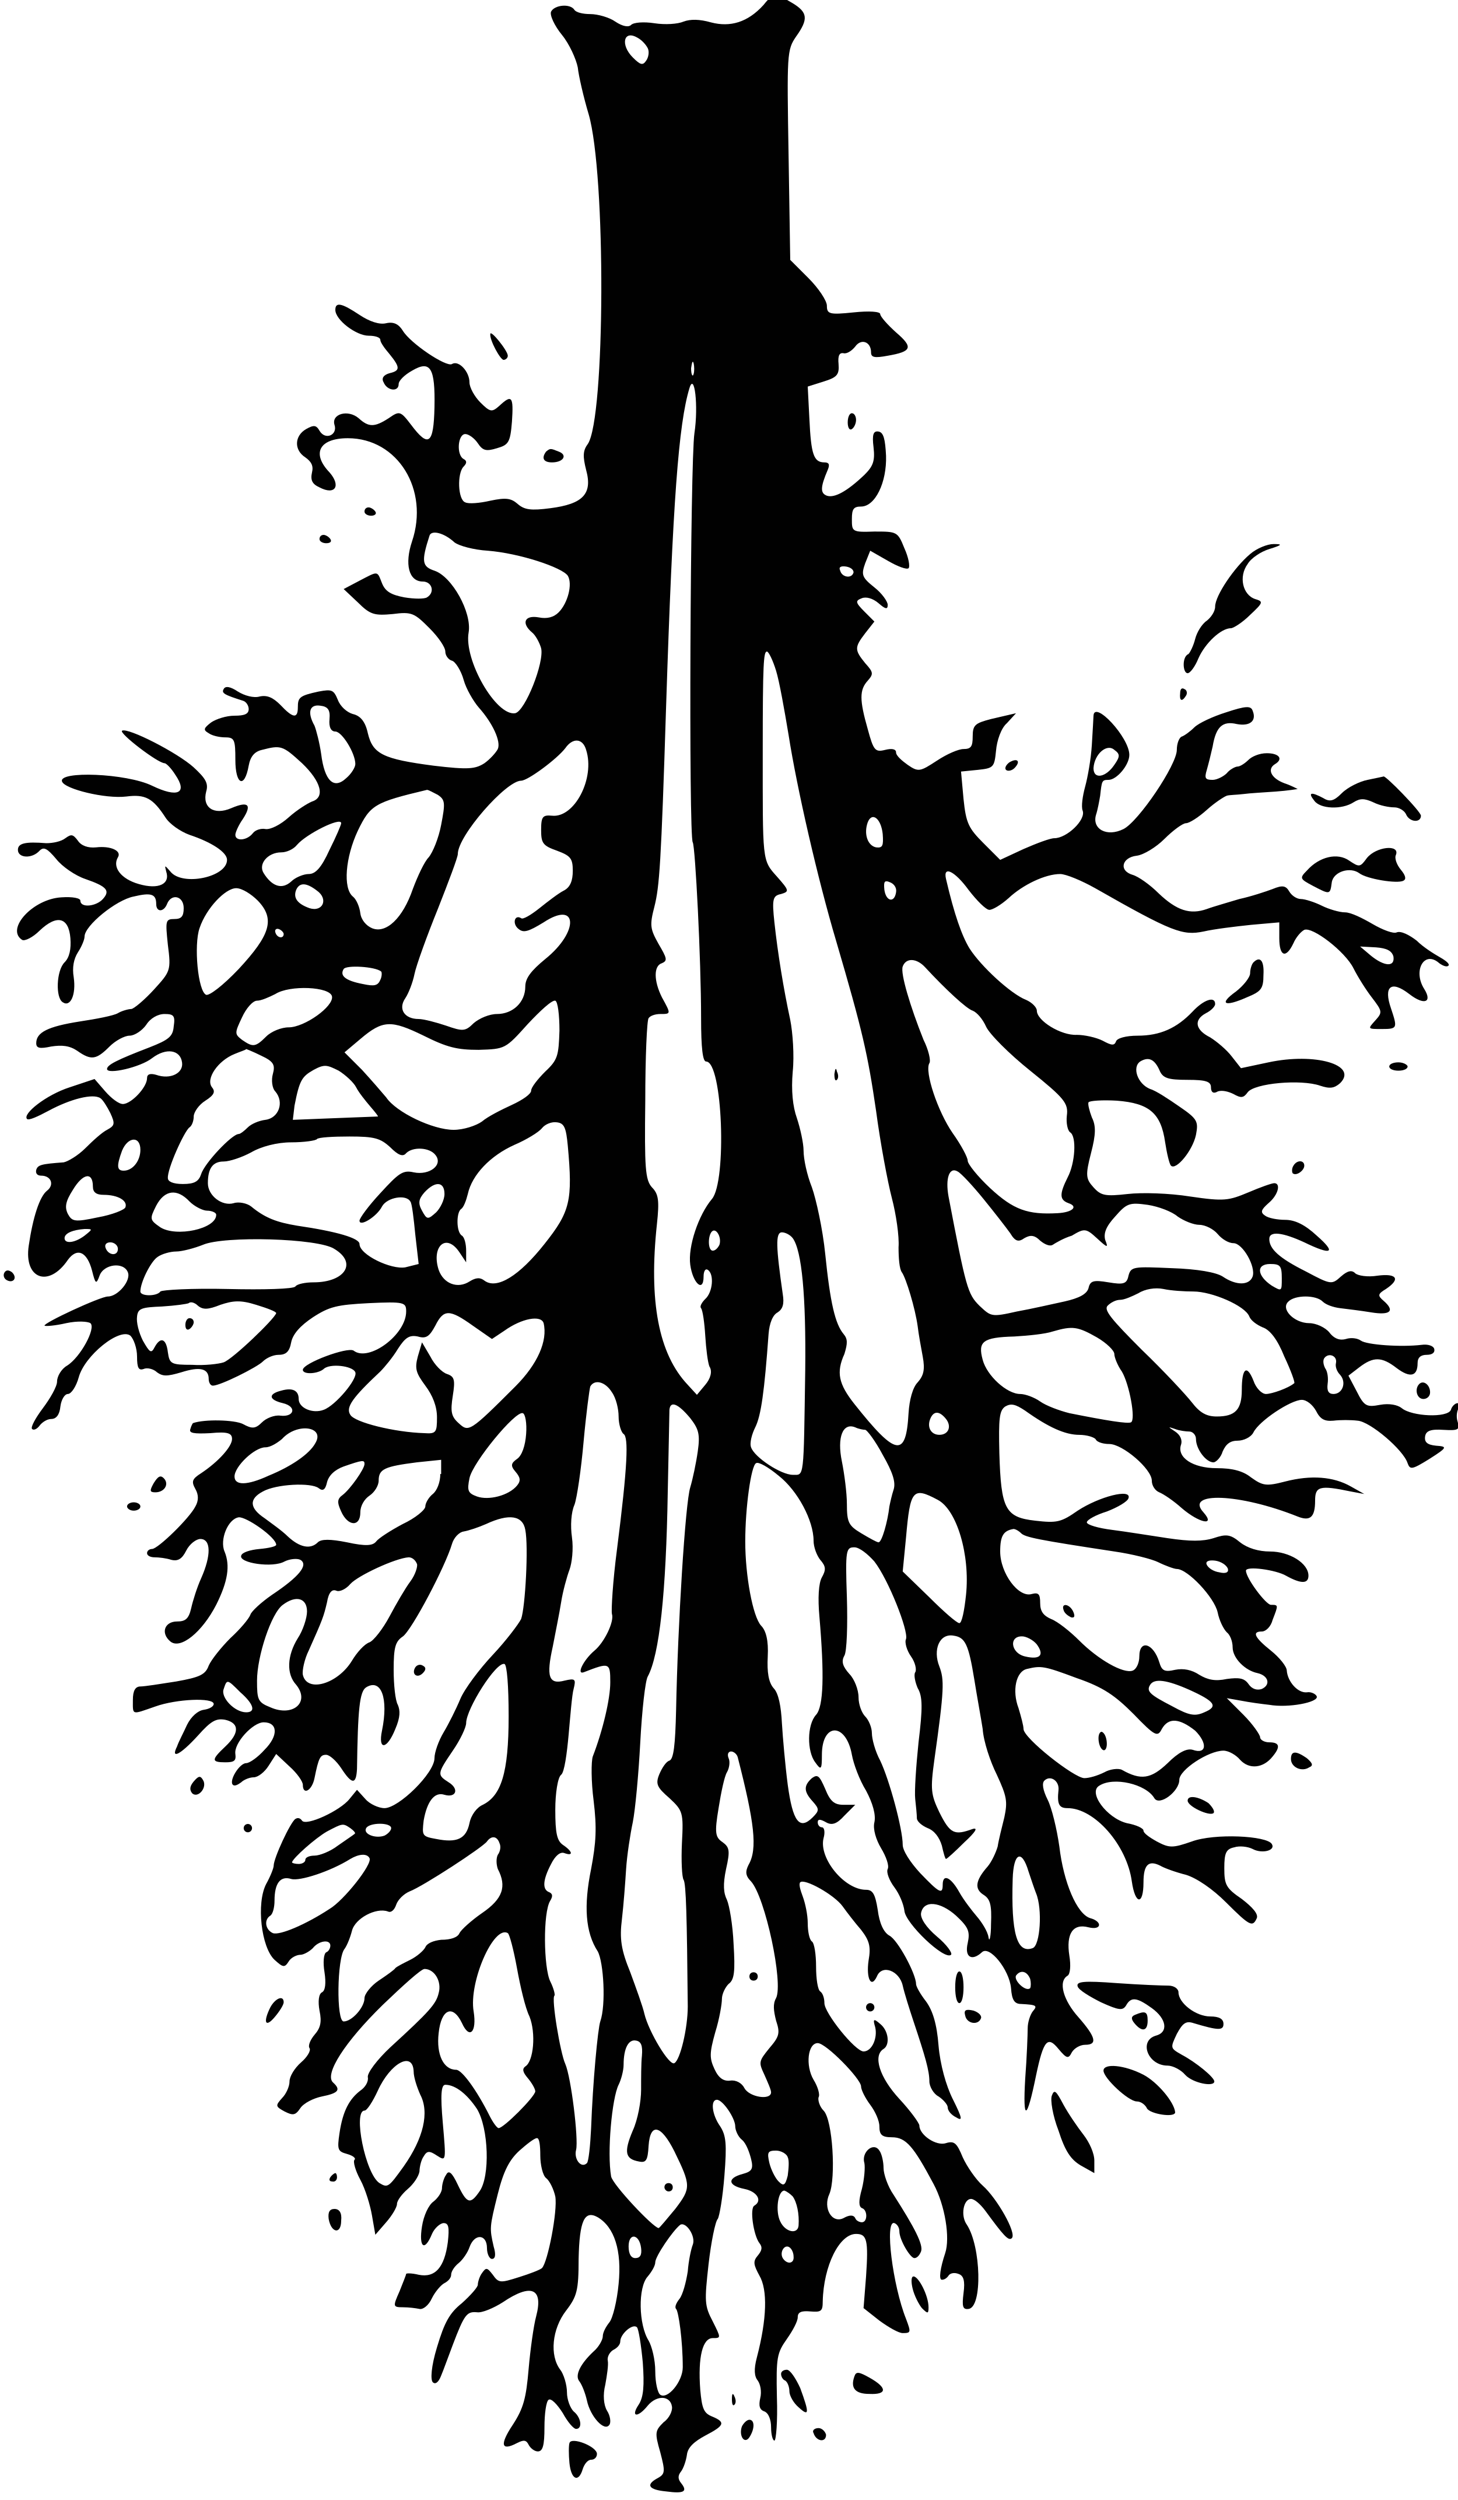 <?xml version="1.0" encoding="utf-8"?>
<!-- Generator: Adobe Illustrator 23.1.1, SVG Export Plug-In . SVG Version: 6.00 Build 0)  -->
<svg version="1.1" id="Layer_1" xmlns="http://www.w3.org/2000/svg" xmlns:xlink="http://www.w3.org/1999/xlink" x="0px" y="0px"
	 viewBox="0 0 175 300" style="enable-background:new 0 0 175 300;" xml:space="preserve">
<style type="text/css">
	.st0{fill:#010101;}
</style>
<g id="layer1" transform="translate(-685.05 -170.71)">
	<g>
		<g>
			<path class="st0" d="M822.8,413.2c0-1.1-0.3-1.2-1.5-0.7h0c-0.5,0.2-0.5,0.5-0.1,1C822.1,414.6,822.8,414.5,822.8,413.2z"/>
			<path class="st0" d="M812.7,363.9c0.1,0.4,0.5,0.7,0.9,0.9c0.4,0.1,0.5-0.1,0.3-0.6C813.5,363.2,812.4,363,812.7,363.9
				L812.7,363.9z"/>
			<path class="st0" d="M816.9,379.3c0,0.6,0.2,1.2,0.5,1.4c0.3,0.2,0.5-0.2,0.5-0.7c0-0.6-0.2-1.2-0.5-1.4
				C817.2,378.4,816.9,378.7,816.9,379.3z"/>
			<path class="st0" d="M827.6,386.8c0,0.7,2.6,1.9,3.1,1.5c0.2-0.2-0.1-0.7-0.6-1.2C828.9,386.3,827.6,386.1,827.6,386.8z"/>
			<path class="st0" d="M785.2,299.6L785.2,299.6c0,0.6,0.1,0.9,0.3,0.7c0.2-0.2,0.2-0.6,0-1C785.4,298.8,785.3,298.9,785.2,299.6z"
				/>
			<path class="st0" d="M860,339.1c-0.3,0-0.7,0.4-0.8,0.8c-0.4,1-4.7,0.8-5.9-0.2c-0.5-0.4-1.5-0.6-2.6-0.4
				c-1.6,0.3-1.9,0.2-2.8-1.6l-1-1.9l1.3-1c1.7-1.3,2.7-1.3,4.5,0.1c1.6,1.2,2.5,1,2.5-0.6c0-0.7,0.4-1,1.1-1c0.7,0,1-0.3,0.9-0.7
				c-0.1-0.4-0.8-0.6-1.5-0.5c-2.5,0.3-6.6,0-7.3-0.5c-0.4-0.3-1.2-0.4-1.8-0.2c-0.7,0.2-1.4,0-2-0.8c-0.5-0.6-1.6-1.1-2.4-1.1
				c-1.8,0-3.5-1.7-2.5-2.6c0.8-0.8,3.3-0.8,4.1,0c0.4,0.4,1.3,0.7,2.1,0.8c0.8,0.1,2.5,0.3,3.7,0.5c2.4,0.4,2.9-0.2,1.5-1.4
				c-0.7-0.6-0.7-0.8,0.3-1.4c1.8-1.2,1.3-1.9-1-1.6c-1.2,0.2-2.4,0-2.7-0.3c-0.4-0.4-0.9-0.3-1.7,0.4c-1.1,1-1.2,1-4.2-0.6
				c-3.2-1.6-4.4-2.7-4.4-3.9c0-1,1.6-0.8,4.2,0.4c3.3,1.6,3.9,1.3,1.5-0.8c-1.4-1.3-2.6-1.9-3.8-1.9c-0.9,0-2-0.2-2.4-0.5
				c-0.6-0.4-0.5-0.7,0.4-1.5c1.2-1,1.5-2.4,0.7-2.4c-0.3,0-1.7,0.5-3.1,1.1c-2.4,1-2.9,1.1-7,0.5c-2.5-0.4-5.8-0.5-7.5-0.3
				c-2.7,0.3-3.2,0.2-4.1-0.8c-0.9-1-1-1.4-0.3-4.1c0.6-2.3,0.6-3.3,0.1-4.3c-0.3-0.8-0.5-1.6-0.4-1.8s1.7-0.3,3.4-0.2
				c3.9,0.3,5.3,1.5,5.8,5c0.2,1.3,0.5,2.6,0.7,2.8c0.6,0.6,2.6-1.8,3-3.7c0.3-1.6,0.2-1.9-2-3.4c-1.3-0.9-2.8-1.9-3.5-2.1
				c-1.5-0.6-2.2-2.6-1.2-3.3c1-0.6,1.7-0.3,2.3,1c0.4,1,1,1.2,3.4,1.2c2.2,0,2.8,0.2,2.8,0.9c0,0.6,0.3,0.8,0.8,0.5
				c0.5-0.2,1.3,0,1.9,0.3c0.9,0.5,1.2,0.5,1.7-0.2c0.8-1.1,6.4-1.6,8.7-0.8c1.2,0.4,1.7,0.3,2.4-0.3c2.2-2.2-3-3.7-8.6-2.5
				l-3.3,0.7l-1.1-1.4c-0.6-0.8-1.8-1.8-2.6-2.3c-1.8-0.9-2-2.1-0.5-2.9c0.6-0.3,1.1-0.8,1.1-1.1c0-1-1.4-0.5-2.7,0.9
				c-1.9,2-3.9,2.9-6.6,2.9c-1.4,0-2.5,0.3-2.6,0.7c-0.2,0.5-0.5,0.5-1.6-0.1c-0.8-0.4-2.2-0.7-3.1-0.7c-1.9,0.1-4.8-1.7-4.8-2.9
				c0-0.4-0.6-1-1.3-1.3c-1.8-0.7-5.4-4-6.8-6.2c-0.9-1.5-1.8-4-2.8-8.3c-0.4-1.7,1.1-0.9,2.7,1.3c1,1.3,2.1,2.4,2.5,2.4
				c0.4,0,1.4-0.6,2.3-1.4c1.7-1.6,4.4-2.9,6.2-2.9c0.7,0,2.6,0.8,4.2,1.7c9.3,5.3,10.5,5.7,13,5.2c1.3-0.3,3.8-0.6,5.7-0.8l3.4-0.3
				v1.9c0,2.2,0.8,2.5,1.7,0.6c0.3-0.7,0.9-1.4,1.3-1.6c1-0.4,4.9,2.6,5.9,4.6c0.5,1,1.5,2.6,2.2,3.5c1.3,1.7,1.3,1.8,0.4,2.8
				c-0.9,1-0.9,1,0.8,1c1.9,0,1.9-0.1,1.1-2.5c-0.9-2.6,0-3.4,2.2-1.7c1.8,1.4,2.8,1,1.8-0.6c-1.4-2.2,0-4.7,1.8-3.1
				c0.4,0.3,0.9,0.5,1.1,0.3s-0.3-0.6-1-1s-2-1.2-2.8-2c-0.9-0.7-1.9-1.2-2.4-1c-0.4,0.2-1.7-0.3-2.9-1s-2.6-1.4-3.3-1.4
				s-2-0.4-2.8-0.8c-0.8-0.4-2-0.8-2.5-0.8c-0.5,0-1.1-0.4-1.4-0.9c-0.4-0.7-0.8-0.8-2-0.3c-0.8,0.3-2.6,0.9-4,1.2
				c-1.3,0.4-3.1,0.9-3.9,1.2c-2,0.7-3.6,0.2-5.8-1.9c-1-1-2.4-2-3.1-2.2c-1.7-0.5-1.3-2.1,0.5-2.3c0.8-0.1,2.3-1,3.3-2
				c1-1,2.2-1.9,2.6-1.9c0.4,0,1.5-0.7,2.5-1.6s2.1-1.6,2.4-1.7s1.2-0.1,2-0.2c0.7-0.1,2.5-0.2,3.9-0.3c1.4-0.1,2.6-0.3,2.6-0.3
				s-0.7-0.4-1.6-0.7c-1.6-0.6-2.1-1.7-1.1-2.3c1-0.6,0.5-1.3-1-1.3c-0.9,0-1.8,0.4-2.2,0.8c-0.4,0.4-1,0.8-1.3,0.8s-1,0.4-1.3,0.8
				c-0.4,0.4-1.2,0.8-1.7,0.8c-0.9,0-1-0.2-0.7-1.2c0.2-0.7,0.5-1.9,0.7-2.8c0.4-2.4,1.2-3.1,2.9-2.7c1.6,0.3,2.4-0.4,1.9-1.6
				c-0.2-0.6-0.8-0.6-3.2,0.2c-1.6,0.5-3.3,1.3-3.8,1.8c-0.5,0.5-1.2,1-1.5,1.1c-0.3,0.1-0.6,0.8-0.6,1.6c0,1.8-4.6,8.6-6.4,9.5
				c-2,1-3.8,0-3.3-1.7c0.2-0.6,0.4-1.7,0.5-2.3c0.2-1.8,0.2-1.9,1-1.9c1,0,2.5-1.8,2.5-3c0-2.1-4.2-6.6-4.3-4.7
				c0,0.2-0.1,1.8-0.2,3.5c-0.1,1.7-0.5,3.9-0.8,5c-0.3,1.1-0.5,2.4-0.3,2.9c0.4,1.1-1.9,3.3-3.4,3.3c-0.5,0-2.1,0.6-3.7,1.3
				l-2.8,1.3l-2-2c-1.8-1.8-2.1-2.4-2.4-5.3l-0.3-3.3l2-0.2c1.9-0.2,2-0.3,2.2-2.3c0.1-1.2,0.6-2.7,1.3-3.3l1.1-1.2L804,257
				c-1.9,0.5-2.2,0.7-2.2,2.1c0,1.2-0.2,1.5-1.1,1.5c-0.6,0-2,0.6-3.2,1.4c-2,1.3-2.2,1.4-3.5,0.5c-0.7-0.5-1.4-1.1-1.4-1.5
				c0-0.4-0.5-0.5-1.3-0.3c-1.2,0.3-1.4,0.1-2.1-2.5c-1-3.5-1-4.7,0-5.8c0.7-0.8,0.7-1-0.3-2.1c-1.3-1.6-1.3-1.9,0-3.6l1.1-1.4
				l-1.2-1.2c-1.1-1.1-1.1-1.3-0.3-1.6c0.5-0.2,1.3,0,2,0.6c0.8,0.7,1.1,0.8,1.1,0.2c0-0.4-0.7-1.4-1.6-2.1
				c-1.5-1.2-1.6-1.5-1.1-2.9l0.6-1.5l2.1,1.2c1.2,0.7,2.3,1.1,2.5,0.9s0-1.3-0.5-2.4c-0.8-2-0.9-2-3.6-2c-2.7,0.1-2.7,0-2.7-1.5
				c0-1.2,0.2-1.5,1.1-1.5c1.7,0,3.1-2.9,3-6.1c-0.1-2-0.3-2.8-0.9-2.9c-0.6-0.1-0.8,0.3-0.6,1.9c0.2,1.7-0.1,2.3-1.1,3.3
				c-2.1,2-3.6,2.8-4.5,2.5c-0.8-0.3-0.8-1,0.1-3.1c0.3-0.7,0.1-0.9-0.4-0.9c-1.3,0-1.6-1-1.8-5.2l-0.2-3.9l1.9-0.6
				c1.6-0.5,1.9-0.8,1.8-2.1c-0.1-1,0.1-1.4,0.6-1.3c0.4,0.1,1-0.3,1.4-0.8c0.7-1,1.9-0.6,1.9,0.7c0,0.6,0.4,0.7,2,0.4
				c2.9-0.5,3.1-1,1-2.8c-1-0.9-1.9-1.9-1.9-2.2c0-0.3-1.3-0.4-3.2-0.2c-2.9,0.3-3.2,0.2-3.2-0.8c0-0.6-1-2.1-2.2-3.3l-2.2-2.2
				l-0.2-12.6c-0.2-12.1-0.2-12.6,0.9-14.2c1.5-2.1,1.4-2.9-0.4-4c-2-1.2-2.4-1.2-3.5,0.2l0,0c-1.9,2.1-4,2.7-6.3,2.1
				c-1.4-0.4-2.5-0.4-3.3-0.1c-0.7,0.3-2.2,0.4-3.5,0.2s-2.5-0.1-2.8,0.2c-0.3,0.3-1,0.2-1.9-0.4c-0.7-0.5-2.1-0.9-3-0.9
				c-0.9,0-1.7-0.2-1.9-0.5c-0.5-0.8-2.4-0.6-2.8,0.2c-0.2,0.4,0.4,1.7,1.3,2.8c0.9,1.1,1.7,2.9,1.9,3.9c0.1,1,0.7,3.6,1.3,5.6
				c2.1,7.2,2,36.5-0.1,39.6c-0.6,0.8-0.6,1.5-0.2,3.1c0.8,2.9-0.4,4.1-4.3,4.6c-2.3,0.3-3.1,0.2-3.9-0.5c-0.8-0.7-1.4-0.8-3.3-0.4
				c-1.3,0.3-2.6,0.4-3,0.2c-0.9-0.3-1-3.5-0.2-4.3c0.4-0.4,0.4-0.7,0-0.9c-0.9-0.5-0.7-3,0.2-3c0.4,0,1.1,0.5,1.5,1.1
				c0.6,0.9,1,1,2.3,0.6c1.4-0.4,1.6-0.7,1.8-3.2c0.2-3,0-3.3-1.5-1.9c-0.9,0.8-1.1,0.8-2.3-0.4c-0.7-0.7-1.3-1.8-1.3-2.4
				c0-1.3-1.3-2.7-2.1-2.2c-0.7,0.4-5-2.5-5.9-4c-0.5-0.8-1.1-1.1-2-0.9c-0.8,0.2-2-0.2-3.2-1c-2.1-1.4-2.9-1.6-2.9-0.6
				c0,1.2,2.5,3.1,4,3.1c0.8,0,1.4,0.2,1.4,0.5c0,0.3,0.5,1,1.1,1.7c1.3,1.6,1.3,2,0,2.3c-0.7,0.2-1,0.6-0.7,1.1
				c0.4,1,1.8,1.2,1.8,0.2c0-0.4,0.7-1.1,1.6-1.6c2.2-1.3,2.8-0.4,2.7,4.4c-0.1,4.4-0.7,4.9-2.8,2.1c-1.3-1.7-1.4-1.7-2.7-0.8
				c-1.7,1.1-2.4,1.1-3.6,0c-1.3-1.1-3.3-0.5-2.9,0.8c0.4,1.2-1.1,1.9-1.8,0.7c-0.4-0.7-0.7-0.7-1.6-0.2c-1.4,0.8-1.5,2.5-0.1,3.4
				c0.7,0.5,1,1,0.8,1.8c-0.2,0.9,0,1.4,0.9,1.8c1.9,1,2.6-0.2,1.2-1.8c-2.2-2.3-1.2-4.1,2.2-4.1c6,0,9.8,6.2,7.7,12.4
				c-0.9,2.7-0.4,4.8,1.3,4.8c1.1,0,1.5,1.3,0.5,1.9c-0.3,0.2-1.5,0.2-2.7,0c-1.6-0.3-2.3-0.7-2.7-1.7c-0.6-1.5-0.4-1.5-2.7-0.3
				l-1.9,1l1.7,1.6c1.5,1.5,2,1.6,4.2,1.4c2.3-0.3,2.6-0.1,4.4,1.7c1.1,1.1,1.9,2.3,1.9,2.8s0.4,1,0.8,1.1s1.1,1.2,1.4,2.3
				c0.3,1.1,1.2,2.6,1.8,3.3c1.7,1.9,2.7,4.1,2.3,5c-0.2,0.4-0.9,1.2-1.6,1.7c-1.1,0.7-1.9,0.8-6.1,0.3c-6.1-0.8-7.3-1.4-7.9-3.9
				c-0.3-1.4-0.9-2.1-1.8-2.3c-0.7-0.2-1.5-0.9-1.8-1.7c-0.5-1.2-0.7-1.3-2.3-1c-2.3,0.5-2.5,0.7-2.5,1.9c0,1.4-0.6,1.3-2.1-0.3
				c-0.9-0.9-1.6-1.2-2.5-1c-0.7,0.2-1.8-0.1-2.6-0.6c-0.9-0.6-1.5-0.7-1.7-0.3c-0.3,0.5,0.1,0.7,2.3,1.4c0.4,0.1,0.7,0.6,0.7,1
				c0,0.6-0.5,0.8-1.7,0.8c-1,0-2.2,0.4-2.8,0.8c-0.9,0.7-1,0.9-0.3,1.3c0.4,0.3,1.3,0.5,2,0.5c1.1,0,1.2,0.3,1.2,2.7
				c0,3,1.1,3.5,1.6,0.7c0.2-1.1,0.7-1.7,1.6-1.9c2.3-0.6,2.5-0.5,4.8,1.6c2.3,2.2,2.8,4.1,1.2,4.6c-0.5,0.2-1.8,1-2.8,1.9
				c-1,0.9-2.2,1.5-2.8,1.4c-0.5-0.1-1.2,0.1-1.5,0.5c-0.7,0.9-2.1,1-2.1,0.2c0-0.3,0.4-1.2,0.9-1.9c1.1-1.7,0.7-2.2-1.4-1.3
				c-2.1,0.9-3.5-0.1-3-2c0.3-1-0.1-1.6-1.5-2.9c-2-1.8-7.9-4.8-8.6-4.4c-0.4,0.3,4.3,3.9,5.1,3.9c0.2,0,0.8,0.6,1.3,1.4
				c1.5,2.2,0.3,2.8-2.8,1.3c-3.1-1.5-11.3-1.8-10.8-0.5c0.3,0.9,5.2,2.1,7.7,1.8c2.3-0.3,3.2,0.2,4.7,2.5c0.5,0.8,1.8,1.7,2.9,2.1
				c2.7,0.9,4.5,2.1,4.5,3c0,2.1-5.4,3.2-6.8,1.4c-0.7-0.8-0.7-0.8-0.5,0c0.5,1.5-0.9,2.2-3.3,1.5c-2.1-0.6-3.2-2-2.5-3.2
				c0.5-0.8-0.9-1.4-2.6-1.2c-1,0.1-1.8-0.2-2.2-0.8c-0.6-0.8-0.8-0.8-1.5-0.3c-0.5,0.4-1.5,0.6-2.3,0.6c-2.5-0.2-3.4,0-3.4,0.8
				c0,1,1.7,1.1,2.6,0.1c0.5-0.5,0.9-0.3,2,1c0.7,0.9,2.3,2,3.5,2.4c2.6,0.9,3,1.4,2.1,2.4c-0.8,0.9-2.7,1.1-2.7,0.2
				c0-0.3-0.9-0.5-2.3-0.4c-3.4,0.2-6.7,3.8-4.7,5.1c0.3,0.2,1.3-0.3,2.1-1.1c2.1-2,3.5-1.6,3.7,0.9c0.1,1.3-0.1,2.3-0.7,2.9
				c-1,1-1.1,4.3-0.2,4.8c0.9,0.6,1.6-0.9,1.3-3c-0.2-1.2,0-2.2,0.5-3c0.4-0.6,0.8-1.5,0.8-1.9c0-1.3,3.8-4.4,5.9-4.8
				c2.1-0.5,2.7-0.3,2.7,0.9c0,1,0.9,1,1.3,0c0.5-1.3,2-1,2,0.5c0,1-0.3,1.3-1.1,1.3c-1.1,0-1.1,0.2-0.8,3.1
				c0.4,3.1,0.3,3.2-1.7,5.4c-1.1,1.2-2.4,2.3-2.7,2.3s-1.1,0.2-1.6,0.5c-0.5,0.3-2.6,0.7-4.6,1c-3.8,0.6-5.2,1.3-5.2,2.6
				c0,0.6,0.4,0.7,1.8,0.4c1.3-0.2,2.2-0.1,3.1,0.5c1.7,1.2,2.3,1.1,3.9-0.5c0.7-0.7,1.8-1.3,2.4-1.3c0.6,0,1.5-0.6,2-1.3
				c0.5-0.8,1.4-1.3,2.2-1.3c1.1,0,1.3,0.2,1.1,1.5c-0.1,1.2-0.6,1.6-2.9,2.5c-3.9,1.5-5.1,2.1-5.1,2.6c0,0.7,4-0.2,5.4-1.3
				c1.7-1.3,3.4-1,3.6,0.5c0.2,1.3-1.4,2.1-3.1,1.5c-0.7-0.2-1.1-0.1-1.1,0.4c0,1.1-1.9,3.1-2.9,3.1c-0.5,0-1.4-0.7-2.1-1.5
				l-1.3-1.5l-3,1c-2.8,0.9-5.7,3.2-5.1,3.8c0.2,0.2,1.3-0.3,2.6-1c2.6-1.4,5.3-2.1,6.2-1.5c0.3,0.2,0.8,1,1.2,1.8
				c0.6,1.3,0.5,1.5-0.4,2c-0.6,0.3-1.7,1.3-2.6,2.2c-0.9,0.9-2.1,1.6-2.6,1.7c-2.7,0.2-3.1,0.3-3.3,0.9c-0.1,0.4,0.1,0.7,0.6,0.7
				c1.2,0,1.6,1.1,0.7,1.8c-0.9,0.7-1.7,3.2-2.2,6.6c-0.6,4,2.4,5.1,4.7,1.7c1.1-1.5,2.3-1,2.9,1.3c0.4,1.6,0.5,1.7,0.9,0.6
				c0.5-1.4,2.9-1.7,3.4-0.4c0.4,1-1.2,2.9-2.4,2.9c-0.9,0-7.8,3.2-7.6,3.5c0.1,0.1,1.3,0,2.6-0.3c1.4-0.3,2.6-0.2,2.9,0
				c0.7,0.6-1.2,4.1-2.8,5.1c-0.7,0.4-1.2,1.3-1.2,1.9s-0.8,2-1.7,3.2c-0.9,1.2-1.5,2.3-1.3,2.5c0.2,0.2,0.6,0,0.9-0.4
				s0.9-0.8,1.4-0.8c0.6,0,1-0.5,1.1-1.5c0.1-0.8,0.5-1.5,0.9-1.5c0.4,0,1-0.9,1.3-2c0.7-2.6,4.9-6,6.2-5c0.4,0.4,0.8,1.5,0.8,2.5
				c0,1.4,0.2,1.7,0.8,1.5c0.4-0.2,1.2,0,1.6,0.4c0.7,0.5,1.2,0.5,2.9,0c2.2-0.7,3.3-0.5,3.3,0.8c0,0.4,0.2,0.8,0.5,0.8
				c0.9,0,5.3-2.2,6-2.9c0.4-0.4,1.2-0.8,1.9-0.8c0.9,0,1.3-0.4,1.5-1.5c0.2-1,1.1-2,2.6-3c2-1.3,2.9-1.5,6.7-1.7
				c4.3-0.2,4.5-0.1,4.5,1c0,2.8-4.5,6.1-6.3,4.7c-0.7-0.5-6.1,1.5-6.1,2.3c0,0.6,1.8,0.5,2.5-0.1c0.7-0.7,3.5-0.4,3.8,0.4
				c0.3,0.8-2.4,4-3.8,4.5c-1.3,0.5-3-0.2-3-1.3c0-1-0.7-1.4-2.1-1c-1.6,0.4-1.5,1.1,0.2,1.5c1.7,0.4,1.4,1.7-0.3,1.5
				c-0.7-0.1-1.7,0.3-2.2,0.8c-0.8,0.8-1.2,0.8-2.3,0.2c-1-0.5-4.6-0.6-6-0.1c0,0-0.2,0.3-0.3,0.7c-0.2,0.5,0.4,0.6,2.4,0.5
				c2.1-0.2,2.6,0,2.6,0.7c0,0.9-1.6,2.7-3.7,4.1c-1.1,0.7-1.2,1-0.7,1.9c0.4,0.7,0.4,1.4,0,2.1c-0.7,1.4-4.5,5.1-5.2,5.1
				c-0.3,0-0.6,0.2-0.6,0.5c0,0.3,0.4,0.5,0.9,0.5c0.5,0,1.4,0.1,2,0.3c0.8,0.2,1.3-0.1,1.8-1.1c0.4-0.8,1.2-1.4,1.7-1.4
				c1.3,0,1.3,2,0.1,4.7c-0.5,1.1-1,2.7-1.2,3.6c-0.3,1.3-0.7,1.6-1.7,1.6c-1.5,0-2,1.4-0.8,2.4c1.2,1,3.8-1.1,5.5-4.4
				c1.4-2.8,1.7-4.7,1-6.4c-0.6-1.4,0.4-3.9,1.7-4.1c0.9-0.1,4.5,2.4,4.5,3.3c0,0.2-0.9,0.4-2,0.5s-2.1,0.4-2.2,0.8
				c-0.3,0.9,3.8,1.5,5.2,0.7c0.6-0.3,1.5-0.4,1.9-0.2c1,0.6-0.1,2-3.4,4.2c-1.3,0.9-2.5,2-2.6,2.4c-0.2,0.5-1.2,1.7-2.4,2.8
				c-1.1,1.1-2.3,2.6-2.6,3.3c-0.4,1.1-1.1,1.4-3.9,1.9c-1.9,0.3-3.8,0.6-4.3,0.6c-0.6,0-0.9,0.5-0.9,1.6c0,1.9-0.2,1.8,2.7,0.8
				c2.5-0.9,7-1.1,7-0.3c0,0.3-0.5,0.6-1.2,0.7c-0.7,0.1-1.5,0.8-2,1.8c-0.4,0.9-1,2-1.2,2.6c-0.8,1.6,0.4,1,2.5-1.3
				c1.6-1.8,2.2-2.1,3.3-1.9c1.7,0.4,1.7,1.6,0,3.2c-1.7,1.6-1.7,1.9,0,1.9c1.1,0,1.3-0.2,1.2-1c-0.2-1.3,2.1-3.8,3.4-3.8
				c1.7,0,1.8,1.6,0.1,3.3c-0.8,0.9-1.8,1.6-2.2,1.6c-0.8,0-2.1,2.1-1.6,2.6c0.2,0.2,0.6,0,1-0.3c0.3-0.3,1-0.6,1.5-0.6
				c0.5,0,1.3-0.6,1.8-1.4l0.9-1.4l1.6,1.5c0.9,0.8,1.6,1.8,1.6,2.2c0,1.3,1.1,0.7,1.4-0.8c0.5-2.5,0.7-2.8,1.4-2.8
				c0.4,0,1.2,0.7,1.8,1.6c1.3,2,1.8,2,1.9,0.1c0.1-7.1,0.3-9.3,1.1-9.8c1.8-1.1,2.7,1.3,1.9,5.2c-0.5,2.4,0.6,2.3,1.6-0.2
				c0.6-1.4,0.6-2.2,0.3-2.9c-0.3-0.5-0.5-2.4-0.5-4.2c0-2.7,0.2-3.4,1.1-4c1.1-0.8,5.1-8.4,5.9-11.1c0.2-0.7,0.8-1.4,1.4-1.5
				c0.6-0.1,1.8-0.5,2.7-0.9c2.8-1.3,4.4-1,4.7,0.7c0.4,2,0,9.3-0.5,10.7c-0.3,0.6-1.8,2.6-3.4,4.3c-1.6,1.7-3.4,4.1-3.9,5.3
				c-0.5,1.2-1.4,3-2,4c-0.6,1-1.1,2.4-1.1,3.1c0,1.8-4.3,6-6,6c-0.7,0-1.8-0.5-2.3-1.1l-1-1.1l-0.9,1.1c-1.1,1.4-5.2,3.3-5.7,2.6
				c-0.2-0.3-0.5-0.4-0.8-0.2c-0.6,0.4-2.6,4.7-2.6,5.6c0,0.3-0.4,1.3-0.9,2.2c-1.2,2.3-0.6,7.6,1,9.1c1,0.9,1.2,1,1.7,0.2
				c0.3-0.5,1-0.8,1.4-0.8c0.4,0,1.1-0.4,1.5-0.8c0.7-0.9,2.1-1.1,2.1-0.3c0,0.3-0.2,0.7-0.5,0.8c-0.3,0.2-0.4,1.2-0.2,2.4
				c0.2,1.3,0.1,2.2-0.3,2.4c-0.4,0.2-0.5,1.1-0.3,2.2c0.3,1.4,0.1,2.1-0.6,2.9c-0.5,0.6-0.8,1.3-0.6,1.6c0.2,0.3-0.3,1.1-1,1.7
				c-0.8,0.7-1.4,1.7-1.4,2.3c0,0.6-0.4,1.5-0.9,2c-0.8,0.9-0.8,1,0.3,1.6c1,0.5,1.3,0.5,1.9-0.4c0.4-0.6,1.6-1.2,2.6-1.4
				c2-0.4,2.3-0.8,1.3-1.7c-1-1,1.4-4.8,6-9.3c2.4-2.3,4.6-4.3,5-4.3c1.2,0,2.1,1.5,1.7,2.9c-0.3,1.3-1.1,2.2-5.8,6.5
				c-1.6,1.5-2.8,3.1-2.7,3.6c0.1,0.5-0.3,1.2-0.9,1.6c-1.3,1-2.1,2.4-2.5,5.1c-0.3,2-0.2,2.2,0.9,2.5c0.7,0.2,1.1,0.5,0.9,0.7
				c-0.2,0.2,0.1,1.3,0.7,2.4c0.6,1.1,1.2,3.1,1.4,4.3l0.4,2.3l1.3-1.5c0.7-0.8,1.3-1.8,1.3-2.2c0-0.4,0.6-1.2,1.3-1.8
				c0.7-0.6,1.3-1.5,1.4-2.1c0-0.5,0.2-1.4,0.5-1.8c0.4-0.7,0.7-0.7,1.6-0.1c1.1,0.7,1.1,0.7,0.7-3.9c-0.3-3.4-0.2-4.6,0.3-4.6
				c1.2,0,2.6,1.1,3.8,2.9c1.4,2.3,1.6,8.1,0.3,9.9c-1.1,1.6-1.5,1.5-2.6-0.8c-0.7-1.5-1.1-1.8-1.4-1.2c-0.3,0.4-0.5,1.2-0.5,1.6
				c0,0.5-0.5,1.2-1,1.6c-0.6,0.4-1.2,1.7-1.4,3c-0.4,2.5,0.3,3.1,1.2,0.9c0.3-0.7,1-1.3,1.4-1.3c0.6,0,0.7,0.5,0.5,2.3
				c-0.4,3-1.5,4.3-3.5,3.9c-0.8-0.2-1.5-0.2-1.5-0.1s-0.4,1.1-0.8,2.1c-0.8,1.8-0.8,1.9,0.4,1.9c0.7,0,1.5,0.1,2,0.2
				c0.4,0.1,1.1-0.4,1.5-1.3c0.4-0.8,1.1-1.6,1.5-1.8c0.4-0.2,0.8-0.6,0.8-1s0.4-1,0.9-1.4c0.5-0.4,1.1-1.3,1.3-1.9
				c0.6-1.7,2.1-1.6,2.1,0.1c0,0.7,0.3,1.3,0.6,1.3c0.4,0,0.5-0.5,0.2-1.5c-0.5-2.2-0.5-2.3,0.5-6.3c0.7-2.8,1.4-4.1,2.6-5.2
				c0.9-0.8,1.8-1.5,2.1-1.5s0.4,0.9,0.4,2.1c0,1.1,0.3,2.4,0.7,2.7c0.4,0.3,0.9,1.3,1.1,2.2c0.3,1.7-0.9,7.9-1.6,8.6
				c-0.2,0.2-1.5,0.7-2.8,1.1c-2.2,0.7-2.4,0.7-3.1-0.3c-0.7-0.9-0.8-0.9-1.3-0.2c-0.3,0.4-0.5,1.1-0.5,1.4c0,0.3-0.9,1.3-1.9,2.2
				c-1.5,1.2-2.1,2.3-3,5.3c-0.7,2.3-0.8,3.9-0.5,4.2c0.3,0.3,0.7,0,1-0.8c0.3-0.7,0.9-2.4,1.4-3.7c1.4-3.7,1.7-4,2.9-3.9
				c0.6,0.1,2-0.5,3.1-1.2c3.4-2.3,4.9-1.7,4,1.7c-0.3,1.1-0.7,4-0.9,6.3c-0.3,3.5-0.6,4.7-1.9,6.7c-1.6,2.4-1.4,3.2,0.5,2.2
				c0.8-0.4,1.1-0.4,1.4,0.2c0.2,0.4,0.7,0.8,1.1,0.8c0.6,0,0.8-0.7,0.8-2.9c0-1.6,0.2-3.1,0.5-3.3c0.3-0.2,1,0.5,1.7,1.6
				c0.6,1.1,1.3,1.9,1.6,1.9c0.8,0,0.6-1.4-0.3-2.1c-0.4-0.4-0.8-1.4-0.8-2.3c0-0.9-0.4-2.2-0.8-2.7c-1.3-1.7-1-4.9,0.7-7.1
				c1.3-1.7,1.5-2.4,1.5-6.2c0.1-4.6,0.7-5.9,2.3-5c2,1.2,2.9,4,2.5,8c-0.2,2.1-0.7,4.1-1.1,4.6c-0.4,0.5-0.8,1.2-0.8,1.7
				c0,0.4-0.5,1.3-1.1,1.8c-1.6,1.5-2.3,2.9-1.7,3.6c0.3,0.4,0.7,1.4,0.9,2.3c0.4,1.9,2.1,3.8,2.7,2.9c0.2-0.3,0.1-1.1-0.3-1.7
				c-0.4-0.7-0.5-1.9-0.2-3.1c0.2-1.1,0.4-2.4,0.3-2.9c-0.1-0.5,0.3-1.1,0.7-1.3s0.8-0.6,0.8-1c0-0.9,1.5-2.2,2-1.7
				c0.2,0.2,0.5,2.1,0.7,4.2c0.2,2.8,0.1,4.2-0.5,5.1c-1,1.5-0.1,1.6,1.1,0.1c1.1-1.3,2.7-1.2,2.9,0.1c0.1,0.5-0.3,1.4-1,1.9
				c-1,1-1.1,1.2-0.4,3.6c0.6,2.3,0.6,2.6-0.3,3.1c-1.5,0.8-1.1,1.4,1,1.6c2.2,0.3,2.6,0,1.8-1c-0.4-0.5-0.4-0.9,0-1.4
				c0.3-0.4,0.6-1.3,0.7-2c0.1-0.9,0.9-1.6,2.2-2.3c2.3-1.2,2.5-1.6,0.8-2.3c-1-0.4-1.2-1-1.4-3.2c-0.3-4,0.3-6.2,1.5-6.2
				c1,0,1,0,0-2c-1-1.9-1-2.4-0.5-6.9c0.3-2.6,0.8-5.1,1.1-5.4c0.2-0.3,0.6-2.6,0.8-5.2c0.3-3.8,0.2-4.8-0.5-5.9
				c-1-1.4-1.2-3.2-0.4-3.2c0.7,0,2.2,2.2,2.2,3.2c0,0.4,0.3,1.2,0.8,1.6s0.9,1.5,1.1,2.3c0.3,1.2,0.1,1.5-1,1.8
				c-1.9,0.5-1.8,1.4,0.2,1.8c1.5,0.3,2.2,1.4,1.2,2c-0.6,0.3-0.1,3.6,0.6,4.5c0.4,0.5,0.3,0.9-0.2,1.5c-0.6,0.7-0.5,1.1,0.2,2.4
				c1,1.7,0.9,5.2-0.3,9.8c-0.4,1.5-0.3,2.3,0.1,2.8c0.3,0.4,0.5,1.3,0.3,2.1c-0.2,0.9-0.1,1.4,0.5,1.6c0.5,0.2,0.8,1,0.8,1.9
				c0,0.9,0.2,1.6,0.4,1.6s0.4-2.3,0.3-5.2c-0.1-4.8,0-5.3,1.2-7c0.7-1,1.3-2.1,1.3-2.6c0-0.6,0.4-0.8,1.5-0.7
				c1.3,0.1,1.5,0,1.5-1.2c0.1-4.3,2-8.1,4-8.1c1.3,0,1.5,0.7,1.2,5.1l-0.3,3.8l1.9,1.5c1.1,0.8,2.3,1.5,2.8,1.5c1,0,1-0.1,0.4-1.7
				c-1.6-4-2.6-11.9-1.4-11.5c0.3,0.1,0.6,0.5,0.6,1c0,1,1.3,3.2,1.8,3.2c0.3,0,0.6-0.3,0.8-0.8c0.3-0.8-0.8-2.9-3.3-6.8
				c-0.7-1-1.2-2.5-1.2-3.2c0-0.7-0.2-1.7-0.5-2.1c-0.7-1.1-2.2,0.2-1.8,1.5c0.1,0.5,0,1.9-0.3,3.1c-0.4,1.4-0.4,2.1,0,2.3
				c0.7,0.2,0.7,1.7,0,1.7c-0.3,0-0.7-0.2-0.8-0.5c-0.2-0.4-0.7-0.4-1.4,0c-1.4,0.7-2.5-1.2-1.7-2.9c0.8-1.9,0.4-8.9-0.7-10
				c-0.5-0.5-0.7-1.3-0.6-1.6c0.2-0.3-0.1-1.3-0.6-2.1c-1-1.7-0.7-4.4,0.5-4.4c1,0,5.2,4.3,5.2,5.2c0,0.4,0.5,1.4,1.1,2.2
				c0.6,0.8,1.1,1.9,1.1,2.6c0,1,0.3,1.3,1.5,1.3c1.7,0,2.6,1.1,5,5.6c1.4,2.6,2,6.5,1.4,8.3c-0.6,1.8-0.8,3.2-0.4,3.2
				c0.3,0,0.6-0.2,0.8-0.5c0.2-0.3,0.7-0.4,1.2-0.2c0.6,0.2,0.8,0.8,0.6,2.3c-0.2,1.6-0.1,2,0.6,1.9c1.7-0.2,1.5-7.5-0.2-10.1
				c-0.8-1.1-0.4-3.1,0.5-3.1c0.4,0,1.1,0.6,1.7,1.4c2.2,3,2.8,3.7,3.2,3.3c0.6-0.6-1.8-4.8-3.5-6.3c-0.8-0.7-1.9-2.3-2.4-3.4
				c-0.7-1.7-1-2-2-1.7c-1.2,0.4-3.2-1-3.2-2.1c0-0.3-1.1-1.8-2.4-3.2c-2.4-2.6-3.2-5.2-1.9-6c0.8-0.5,0.6-2.2-0.4-3
				c-0.8-0.7-0.9-0.6-0.6,0.4c0.3,1.3-0.4,2.9-1.4,2.9c-1,0-4.7-4.6-4.7-5.8c0-0.6-0.2-1.2-0.5-1.4c-0.3-0.2-0.5-1.5-0.5-3
				c0-1.4-0.2-2.8-0.5-3s-0.5-1.2-0.5-2.2c0-1-0.3-2.4-0.6-3.2c-0.3-0.8-0.5-1.5-0.3-1.7c0.5-0.5,4.1,1.5,5.1,2.9
				c0.5,0.7,1.5,2,2.2,2.8c1,1.3,1.2,2,0.9,3.7c-0.3,2.1,0.3,3.4,1,1.9c0.6-1.5,2.7-0.7,3.1,1.1c0.2,0.9,0.8,2.8,1.3,4.3
				c1.4,4.2,1.9,5.9,1.9,7.2c0,0.6,0.5,1.5,1.1,1.8c0.6,0.4,1.1,1,1.1,1.3c0,0.4,0.4,0.9,1,1.2c0.8,0.5,0.8,0.2-0.4-2.2
				c-0.8-1.6-1.5-4.1-1.7-6.4c-0.2-2.6-0.7-4.2-1.5-5.3c-0.7-0.9-1.2-1.8-1.2-2.1c0-1.2-2.2-5.3-3.2-5.8c-0.7-0.4-1.2-1.5-1.4-3.1
				c-0.3-1.9-0.6-2.4-1.4-2.4c-2.6,0-5.7-3.8-5.1-6.2c0.2-0.7,0.1-1.3-0.2-1.3c-0.3,0-0.5-0.3-0.5-0.6c0-0.4,0.3-0.4,1,0
				c0.7,0.4,1.3,0.2,2.2-0.8l1.3-1.3h-1.4c-1.1,0-1.6-0.4-2.2-1.9c-0.7-1.6-0.9-1.8-1.6-1.3c-1,0.9-1,1.6,0.1,2.8
				c0.8,0.9,0.8,1.1,0,1.9c-1.6,1.6-2.4,0.5-3-3.9c-0.3-2.3-0.6-5.7-0.7-7.4c-0.1-2-0.4-3.6-1-4.2c-0.6-0.7-0.8-1.9-0.7-3.8
				c0.1-1.9-0.2-3.1-0.8-3.7c-1-1.1-1.9-6-1.9-10.1c0-4.1,0.7-9.1,1.3-9.4c0.3-0.2,1.5,0.5,2.7,1.5c2.3,1.8,4.2,5.4,4.2,7.8
				c0,0.8,0.4,1.8,0.8,2.3c0.7,0.8,0.7,1.2,0.2,2.1c-0.4,0.7-0.5,2.5-0.3,4.7c0.6,7,0.5,10.8-0.4,11.8c-1.1,1.2-1.1,4.4-0.1,5.7
				c0.7,1,0.8,0.9,0.8-0.9c0-3.9,2.9-3.9,3.6,0c0.2,1.1,0.9,3,1.7,4.3c0.8,1.5,1.2,2.9,1,3.8c-0.2,0.8,0.2,2.1,0.8,3.1
				c0.6,1,1,2.1,0.8,2.5c-0.2,0.4,0.2,1.4,0.8,2.2s1.1,2,1.2,2.8c0.1,1.5,4.8,6,5.6,5.3c0.2-0.2-0.5-1.2-1.7-2.2
				c-1.3-1.1-2-2.2-1.9-2.8c0.3-1.6,2.3-1.4,4.2,0.3c1.5,1.4,1.7,1.9,1.4,3.3c-0.4,1.7,0.5,2.2,1.7,1.1c0.9-0.9,3.3,2.1,3.5,4.3
				c0.1,1.4,0.4,1.9,1.2,1.9c1.9,0.1,2,0.2,1.4,0.9c-0.3,0.4-0.6,1.3-0.6,2c0,0.7-0.1,3.5-0.3,6.1c-0.3,5.2,0.2,5,1.3-0.4
				c0.9-4.3,1.4-4.8,2.7-3.2c1,1.2,1.2,1.2,1.6,0.4c0.3-0.5,1-0.9,1.6-0.9c1.5,0,1.3-0.9-0.8-3.3c-1.8-2-2.5-4.3-1.3-5
				c0.3-0.2,0.4-1.2,0.2-2.4c-0.4-2.6,0.4-3.9,2.3-3.4c1.6,0.4,1.7-0.7,0.2-1.1c-1.6-0.5-3.2-4.3-3.7-8.6c-0.3-2.1-0.9-4.6-1.4-5.6
				c-0.6-1.2-0.7-2-0.4-2.3c0.7-0.7,1.8,0,1.7,1.1c-0.2,1.8,0.1,2.2,1.1,2.2c3.2,0,7.1,4.4,7.7,8.8c0.4,2.8,1.4,2.9,1.4,0.1
				c0-2.1,0.6-2.7,2-2c0.5,0.3,1.9,0.8,3.1,1.1c1.3,0.4,3.2,1.7,4.8,3.3c2.9,2.9,3.2,3,3.7,1.9c0.2-0.5-0.5-1.3-1.8-2.3
				c-1.9-1.3-2.1-1.7-2.1-3.7c0-1.8,0.2-2.3,1.2-2.5c0.6-0.2,1.6-0.1,2.2,0.2c1.1,0.6,2.8,0.2,2.3-0.6c-0.6-1-6.9-1.3-9.6-0.3
				c-2.3,0.8-2.7,0.8-4.2,0c-0.9-0.5-1.6-1-1.6-1.3c0-0.3-0.9-0.7-2-0.9c-2.4-0.6-4.7-3.7-3.3-4.5c1.7-1.1,5.6-0.2,6.6,1.5
				c0.6,1,3-0.8,3-2.2c0-1.2,3.5-3.5,5.3-3.5c0.6,0,1.5,0.5,2,1.1c1.1,1.2,2.8,1,3.9-0.4c1-1.2,0.8-1.7-0.4-1.7
				c-0.6,0-1.1-0.3-1.1-0.6s-0.9-1.6-2-2.7l-2-2l1.7,0.3c1,0.2,2.5,0.4,3.4,0.5c2.3,0.4,5.9-0.3,5.7-1c-0.1-0.3-0.7-0.6-1.2-0.5
				c-1.1,0.1-2.3-1.3-2.4-2.6c0-0.5-0.9-1.6-1.9-2.4c-2-1.6-2.3-2.3-1.1-2.3c0.5,0,1.1-0.6,1.3-1.4c0.7-1.8,0.7-1.8-0.2-1.8
				c-0.6,0-3-3.2-3-4.1c0-0.6,3.6-0.1,4.8,0.6c1.8,1,2.7,1,2.7,0c0-1.5-2.3-2.9-4.6-2.9c-1.4,0-2.7-0.4-3.6-1.1
				c-1.2-1-1.7-1-3.2-0.5c-1.3,0.4-2.8,0.4-5.5,0c-2-0.3-5.1-0.8-6.7-1c-1.6-0.2-3-0.6-3-0.9c0-0.3,1.1-0.9,2.4-1.3
				c1.3-0.5,2.5-1.2,2.6-1.6c0.4-1.2-3.5-0.2-6.1,1.5c-2,1.4-2.5,1.5-5.1,1.2c-3.6-0.4-4.1-1.4-4.3-8.1c-0.1-4.2,0-5.1,0.7-5.6
				c0.7-0.4,1.2-0.3,2.4,0.5c2.8,2,4.8,2.9,6.5,2.9c0.9,0,1.9,0.3,2,0.6c0.2,0.3,0.9,0.5,1.6,0.5c1.6,0,5.1,3,5.1,4.4
				c0,0.6,0.4,1.2,0.9,1.4c0.5,0.2,1.7,1,2.7,1.9c2.1,1.8,4.1,2.2,2.6,0.5c-2.3-2.5,4.3-2.3,11.3,0.5c1.5,0.6,2.1,0.1,2.1-1.9
				c0-1.7,0.5-1.9,4.3-1.1l1.6,0.3l-1.6-0.9c-2.1-1.2-4.8-1.4-7.9-0.6c-2.3,0.6-2.7,0.5-4.1-0.5c-1-0.8-2.3-1.1-4.1-1.1
				c-2.9,0-4.8-1.3-4.3-2.8c0.2-0.6-0.1-1.2-0.7-1.6c-0.9-0.6-0.9-0.6,0-0.3c0.5,0.2,1.3,0.3,1.7,0.3s0.8,0.4,0.8,0.9
				c0,1.2,1.2,2.8,2.1,2.8c0.3,0,0.9-0.6,1.1-1.3c0.4-0.9,0.9-1.3,1.8-1.3c0.7,0,1.6-0.4,1.9-1c0.7-1.4,4.5-3.9,5.8-3.9
				c0.6,0,1.3,0.6,1.7,1.3c0.5,1,1,1.3,2.1,1.2c0.8-0.1,2.1-0.1,2.9,0c1.5,0.1,5.5,3.5,6,5.1c0.3,0.8,0.5,0.8,2.6-0.5
				c2.2-1.4,2.2-1.5,0.8-1.6c-1-0.1-1.4-0.4-1.3-1.1c0.1-0.7,0.7-0.9,2.2-0.8c1.8,0.1,2,0,1.7-1c-0.2-0.6-0.1-1.4,0.3-1.9
				C860.3,339.4,860.3,339.1,860,339.1z M850.2,284.4c1.3,0.1,1.9,0.4,2.1,1.1c0.2,1.3-1.1,1.2-2.7-0.1l-1.3-1.1L850.2,284.4z
				 M818.8,260.7c0.7,0.5,0.7,0.8,0,1.8h0c-1,1.5-2.5,1.8-2.5,0.4C816.4,261.2,817.9,259.9,818.8,260.7z M733.5,430.7
				c-1.8,2.5-1.9,2.6-2.9,2c-1.7-1.1-3.2-8.7-1.8-8.7c0.3,0,1-1.1,1.6-2.4c1.5-3.3,4.2-4.8,4.3-2.3v0c0,0.7,0.4,1.9,0.8,2.8
				C736.6,424.2,735.9,427.3,733.5,430.7z M768.3,214.3c0.1,0.4,0.1,1,0,1.3c-0.1,0.4-0.3,0.1-0.3-0.7
				C768.1,214.2,768.2,213.9,768.3,214.3z M761.5,175.2c0.6,0.3,1.1,0.9,1.3,1.3c0.2,0.4,0.1,1.1-0.2,1.5c-0.4,0.6-0.7,0.5-1.6-0.4
				C759.5,176.1,759.9,174.3,761.5,175.2z M741.3,246.6c0.4-2.4-2-6.7-4.1-7.4c-1.5-0.5-1.6-1.1-0.6-4.2c0.2-0.7,1.7-0.4,3,0.8l0,0
				c0.5,0.4,2.3,0.9,4,1c3.8,0.3,8.9,2,9.6,3c0.6,1,0,3.3-1.1,4.4c-0.6,0.6-1.4,0.8-2.4,0.6c-1.7-0.3-2.1,0.7-0.8,1.8
				c0.4,0.3,0.9,1.2,1.1,1.9c0.4,1.7-1.9,7.5-3.1,7.8C744.6,256.7,740.7,249.9,741.3,246.6z M747.6,264.4c0.8,0,4.3-2.6,5.3-3.9
				c0.9-1.3,2.1-1.2,2.5,0.2c1.1,3.4-1.4,8.2-4.1,7.9c-1.1-0.1-1.3,0.1-1.3,1.7c0,1.6,0.2,1.9,1.9,2.5c1.6,0.6,1.9,0.9,1.9,2.4
				c0,1.2-0.3,2-1.1,2.4c-0.6,0.3-1.9,1.3-2.9,2.1c-1,0.8-2,1.4-2.2,1.2c-0.8-0.5-1.1,0.7-0.3,1.3c0.6,0.5,1.2,0.3,3-0.8
				c4.1-2.7,4.3,1.1,0.2,4.4c-1.7,1.4-2.4,2.3-2.4,3.3c0,1.9-1.5,3.3-3.4,3.3c-0.9,0-2.1,0.5-2.8,1.1c-1,1-1.3,1-3.3,0.3
				c-1.2-0.4-2.7-0.8-3.3-0.8c-1.7,0-2.5-1.2-1.6-2.5c0.4-0.6,0.9-1.9,1.1-2.9c0.2-1,1.5-4.6,2.8-7.8c1.3-3.3,2.4-6.2,2.4-6.6
				C740,271,745.8,264.4,747.6,264.4z M724.9,290.3L724.9,290.3c0.2,1.2-3.3,3.7-5.2,3.7c-0.9,0-2.1,0.5-2.7,1.1
				c-1.3,1.3-1.6,1.3-2.9,0.4c-0.9-0.7-0.9-0.8,0-2.7c0.5-1.1,1.3-2,1.8-2c0.5,0,1.4-0.4,2.2-0.8
				C719.8,288.9,724.7,289.1,724.9,290.3z M718.5,282.2c0.3,0.1,0.6,0.4,0.6,0.6c0,0.6-0.8,0.5-1-0.2
				C718,282.3,718.2,282.1,718.5,282.2z M722.2,279.7c-1.4-0.5-2-1.2-1.6-2.2c0.4-0.9,1.2-0.9,2.5,0.1v0
				C724.5,278.6,723.8,280.2,722.2,279.7z M720.4,303.4c0.6-3.1,0.9-3.5,2.3-4.3c1.3-0.7,1.6-0.6,3,0.1c0.8,0.5,1.8,1.4,2.1,2h0
				c0.3,0.6,1.1,1.6,1.7,2.3c0.6,0.7,1,1.2,0.9,1.2s-2.5,0.1-5.2,0.2l-5,0.2L720.4,303.4z M728.5,299.1l-2.1-2.1l1.9-1.6
				c2.7-2.3,3.7-2.3,7.6-0.4c2.8,1.4,4,1.7,6.6,1.7c3.2-0.1,3.2-0.1,5.9-3.1c1.5-1.6,2.9-2.9,3.3-2.8c0.3,0.1,0.5,1.7,0.5,3.6
				c-0.1,3-0.2,3.5-1.7,4.9c-0.9,0.9-1.7,1.9-1.7,2.3s-1,1.1-2.3,1.7s-2.9,1.4-3.6,2c-0.7,0.5-2.2,1-3.4,1c-2.5,0-6.9-2.1-8.1-3.9
				C730.9,301.8,729.6,300.3,728.5,299.1z M726.3,287c0.3-0.5,3.8-0.3,4.5,0.3c0.1,0.1,0.1,0.6-0.1,1c-0.3,0.7-0.7,0.8-2.1,0.5
				C726.5,288.4,725.8,287.8,726.3,287z M738.4,314L738.4,314c0,0.7-0.5,1.7-1,2.2c-1,0.9-1.1,0.9-1.7-0.2c-0.5-0.9-0.4-1.4,0.3-2.2
				C737.3,312.4,738.4,312.5,738.4,314z M740.2,321l0.8,1.2l0-1.4c0-0.8-0.2-1.6-0.5-1.8c-0.7-0.4-0.7-2.8-0.1-3.2
				c0.3-0.2,0.6-1,0.8-1.8c0.5-2.3,2.7-4.6,5.6-5.9c1.4-0.6,2.9-1.5,3.3-2s1.2-0.8,1.8-0.7c0.9,0.1,1.1,0.7,1.3,2.8l0,0
				c0.6,6.6,0.3,7.9-2.8,11.8c-3,3.8-5.7,5.5-7.2,4.4c-0.5-0.4-1-0.4-1.8,0.1c-1.4,0.9-3.1,0.3-3.7-1.4
				C736.8,320.3,738.6,318.6,740.2,321z M736.3,265.5c0.2,0,0.7,0.3,1.3,0.6l0,0c0.9,0.6,0.9,1,0.4,3.6c-0.3,1.6-1,3.3-1.5,3.9
				c-0.5,0.5-1.3,2.2-1.9,3.8c-1.2,3.5-3.2,5.4-4.9,4.7c-0.7-0.3-1.3-1-1.4-1.8c-0.1-0.8-0.5-1.7-0.9-2c-1.2-1-0.9-4.7,0.6-7.9
				C729.5,267.3,730,267,736.3,265.5z M723.5,255.4c0.9,0.1,1.2,0.5,1.1,1.6l0,0c-0.1,1,0.2,1.5,0.7,1.5c0.8,0,2.4,2.6,2.4,3.9
				c0,0.4-0.5,1.2-1.1,1.7c-1.5,1.4-2.6,0.3-3-2.9c-0.2-1.4-0.6-2.9-0.8-3.4C721.9,256.2,722.2,255.2,723.5,255.4z M718.8,273
				c0.7,0,1.5-0.4,1.9-0.9c1.1-1.3,5.3-3.4,5.3-2.6c0,0.2-0.6,1.6-1.4,3.2c-1,2.2-1.7,2.9-2.5,2.9c-0.6,0-1.6,0.4-2.1,0.9
				c-1.1,1-2.3,0.6-3.3-1C716,274.4,717.2,273,718.8,273z M709,282.1c0.8-2.4,3.1-4.8,4.4-4.8c0.7,0,1.8,0.7,2.6,1.5l0,0
				c2.1,2.2,1.5,4.1-2.3,8.2c-1.9,2-3.5,3.2-3.9,3.1C708.8,289.7,708.3,284.1,709,282.1z M707.8,306c0.3-0.2,0.5-0.8,0.5-1.3
				c0-0.5,0.6-1.4,1.4-1.9c1.1-0.7,1.2-1.1,0.8-1.6c-0.8-1,0.7-3.2,2.7-4c0.7-0.3,1.4-0.5,1.4-0.6c0,0,0.8,0.3,1.8,0.8l0,0
				c1.5,0.7,1.7,1.1,1.4,2.2c-0.2,0.7-0.1,1.7,0.3,2.1c1.1,1.3,0.4,3.2-1.2,3.4c-0.8,0.1-1.7,0.5-2.1,0.9c-0.4,0.4-0.9,0.8-1.1,0.8
				c-0.8,0-4.1,3.5-4.5,4.8c-0.3,0.9-0.8,1.2-2.2,1.2c-1.2,0-1.8-0.3-1.8-0.7C705.1,311,707.2,306.4,707.8,306z M703.8,315.4
				c1-1.9,2.5-2.1,4-0.5h0c0.6,0.6,1.6,1.1,2.1,1.1s1.1,0.2,1.1,0.5c0,1.7-4.8,2.7-6.7,1.5C703,317.1,703,317,703.8,315.4z
				 M695.2,319L695.2,319c-1.2,0.9-2.4,1-2.4,0.3c0-0.6,1-1,2.4-1.1C696.2,318.2,696.2,318.2,695.2,319z M699.2,320.6
				c0,0.9-1.2,0.8-1.5-0.2c-0.1-0.4,0.2-0.6,0.6-0.6S699.2,320.1,699.2,320.6L699.2,320.6z M700.1,315.6c-0.1,0.3-1.6,0.9-3.3,1.2
				c-2.8,0.6-3.1,0.5-3.6-0.4c-0.4-0.8-0.3-1.5,0.6-2.9c1.2-2,2.4-2.2,2.4-0.4h0c0,0.7,0.4,1,1.3,1
				C699.2,314.1,700.4,314.8,700.1,315.6z M699.9,311.2c-0.8,0-0.9-0.5-0.2-2.4c0.7-1.7,2.2-1.8,2.2-0.1
				C701.9,310,701,311.2,699.9,311.2z M711.9,334.2c-0.6,0.2-2.3,0.4-3.8,0.3c-2.5,0-2.7-0.1-2.9-1.5c-0.2-1.7-0.9-1.9-1.6-0.6
				c-0.4,0.8-0.6,0.6-1.4-0.8c-0.5-1-0.8-2.2-0.7-2.9c0.1-1,0.6-1.1,3-1.2c1.6-0.1,3-0.3,3.2-0.4c0.2-0.2,0.7-0.1,1.1,0.3
				c0.6,0.5,1.2,0.5,2.7-0.1l0,0c1.5-0.5,2.4-0.6,4.3,0c1.3,0.4,2.4,0.8,2.4,1C718,329,713,333.8,711.9,334.2z M722.7,324.6
				c-1,0-2,0.2-2.2,0.5c-0.2,0.3-3.8,0.4-8.1,0.3c-4.3-0.1-7.9,0.1-8.1,0.3c-0.4,0.6-2.4,0.6-2.4,0c0-1.1,1.2-3.5,2-4.1
				c0.5-0.4,1.6-0.7,2.3-0.7s2.2-0.4,3.2-0.8c2.5-1.1,13.9-0.8,15.8,0.5h0C728,322.3,726.4,324.6,722.7,324.6z M728.2,320
				c0-0.7-2.7-1.5-7.5-2.2c-2.4-0.4-3.8-0.9-5.5-2.3c-0.5-0.4-1.5-0.6-2.1-0.4c-1.4,0.4-3.1-0.9-3.1-2.4c0-1.8,0.6-2.6,1.9-2.6
				c0.7,0,2.2-0.5,3.3-1.1c1.2-0.7,3.1-1.2,4.8-1.2c1.5,0,3-0.2,3.1-0.4c0.2-0.2,1.9-0.3,3.9-0.3c3,0,3.7,0.2,4.9,1.3l0,0
				c0.9,0.9,1.5,1.2,1.9,0.7c0.8-0.8,2.8-0.7,3.5,0.2c1,1.2-0.7,2.5-2.6,2.1c-1.3-0.3-1.8,0.1-4,2.5c-1.4,1.5-2.5,3-2.5,3.3
				c0,0.8,2.1-0.5,2.7-1.7c0.6-1.1,2.9-1.5,3.4-0.6c0.2,0.2,0.4,2,0.6,4l0.4,3.5l-1.6,0.4C732,323.1,728.2,321.3,728.2,320z
				 M713.2,347.9c0-1.2,2.4-3.5,3.7-3.5c0.6,0,1.4-0.5,2-1c1.8-2,5.2-1.5,4,0.5h0c-0.7,1.3-2.9,2.8-5.6,3.9
				C714.7,349,713.2,349,713.2,347.9z M714.6,376.2c-1.4,0-3.1-1.8-2.7-2.8c0.4-1.2,0.4-1.2,2,0.4
				C715.5,375.2,715.8,376.2,714.6,376.2z M717.5,375.6c-1.5-0.6-1.6-0.9-1.6-3.2c0-2.9,1.7-8.1,3.1-9.1c1.6-1.2,2.9-0.8,2.9,0.8
				l0,0c0,0.8-0.5,2.3-1.1,3.2c-1.3,2.1-1.4,4.3-0.2,5.6C722.3,375,720.2,376.8,717.5,375.6z M734.3,360.5c-0.6,0.8-1.7,2.7-2.5,4.2
				c-0.8,1.5-1.9,2.9-2.4,3.1c-0.6,0.2-1.5,1.2-2.1,2.2c-1.7,2.8-5.4,3.9-5.9,1.7c-0.1-0.5,0.2-1.9,0.7-2.9c1.7-3.8,1.8-4.1,2.2-5.8
				c0.2-1.2,0.6-1.6,1.1-1.4c0.4,0.2,1.2-0.2,1.7-0.8c0.9-1,5.4-3.1,7-3.2c0.4,0,0.8,0.3,1,0.8l0,0
				C735.2,358.7,734.9,359.7,734.3,360.5z M737.9,347.6c0,1-0.4,2-0.9,2.4c-0.5,0.4-0.9,1.1-0.9,1.5s-1.2,1.4-2.7,2.1
				c-1.5,0.8-2.9,1.7-3.2,2.1c-0.4,0.5-1.2,0.6-3.5,0.1c-2-0.4-3.1-0.4-3.5,0c-0.9,0.9-2.2,0.6-3.6-0.7c-0.7-0.7-2-1.6-2.8-2.2
				c-1.8-1.2-1.9-2.3-0.2-3.2c1.6-0.9,5.8-1.1,6.7-0.4c0.5,0.4,0.8,0.2,1-0.7c0.2-0.8,0.9-1.5,2-1.9c2.3-0.8,2.5-0.8,2.5-0.3l0,0
				c0,0.6-1.7,3-2.6,3.7c-0.7,0.5-0.7,0.9-0.2,2c0.8,1.8,2.3,1.9,2.3,0.1c0-0.8,0.5-1.6,1.1-2c0.6-0.4,1.1-1.2,1.1-1.8
				c0-1.4,0.7-1.7,4.6-2.2l2.9-0.3V347.6z M747.1,349c-1,1.2-3.4,1.8-4.8,1.3c-1.1-0.4-1.2-0.7-0.9-2.2c0.4-1.9,5.5-8.1,6.4-7.8
				c0.3,0.1,0.5,1.2,0.4,2.5l0,0c-0.1,1.4-0.5,2.6-1.1,3c-0.7,0.5-0.8,0.8-0.2,1.5C747.5,348,747.6,348.4,747.1,349z M735.9,389.2
				c0.4-2.3,1.3-3.5,2.5-3.1c1.4,0.4,1.8-0.7,0.5-1.5c-1.4-0.9-1.4-1,0.5-3.8c0.9-1.3,1.6-2.8,1.6-3.3c0-1.7,3.6-7.4,4.6-7.1
				c0.3,0.1,0.5,2.6,0.5,6.3l0,0c0,6.8-0.9,9.5-3.1,10.6c-0.7,0.3-1.4,1.2-1.6,2.2c-0.4,1.9-1.5,2.4-4,1.9
				C735.7,391.1,735.7,391,735.9,389.2z M729,390.1c0.4-0.7,3-0.7,3,0c0,0.3-0.4,0.7-0.8,0.9C730.1,391.4,728.6,390.8,729,390.1z
				 M724.3,390.5c1.9-1,1.9-1,2.8-0.4l0,0c0.4,0.3,0.7,0.6,0.5,0.7c-0.1,0.1-1,0.7-2,1.4c-0.9,0.7-2.2,1.2-2.8,1.2
				c-0.6,0-1.1,0.2-1.1,0.5c0,0.3-0.4,0.5-0.8,0.5c-0.4,0-0.8-0.1-0.8-0.2C720.2,393.7,722.9,391.3,724.3,390.5z M717.8,402.7
				c-0.9-0.4-1.1-1.6-0.3-2.1c0.3-0.2,0.5-1,0.5-1.8c0-2.1,0.7-3,2-2.6c1,0.3,4.7-0.9,7.1-2.4c1-0.6,2-0.7,2.3-0.1h0
				c0.4,0.7-3.1,5.1-4.8,6.1C721.7,401.7,718.6,403,717.8,402.7z M736.1,404.4c-0.2,0.4-1,1.1-1.8,1.5c-0.8,0.4-1.6,0.8-1.8,1
				c-0.1,0.2-1.1,0.9-2,1.5s-1.7,1.6-1.7,2.1c0,1.1-1.5,2.8-2.5,2.8c-0.9,0-0.8-7.6,0.1-8.7c0.3-0.4,0.7-1.4,0.9-2.2
				c0.4-1.5,2.9-2.8,4.3-2.3c0.4,0.2,0.8-0.2,1-0.8c0.2-0.6,0.9-1.3,1.6-1.6c1.6-0.6,8.8-5.3,9.3-6c0.5-0.7,1.2-0.7,1.5,0.2l0,0
				c0.2,0.4,0.1,1-0.2,1.4c-0.2,0.4-0.2,1.1,0,1.7c1.1,2.1,0.6,3.6-1.9,5.3c-1.3,0.9-2.5,2-2.7,2.4c-0.2,0.5-1,0.8-2.2,0.8
				C737.1,403.6,736.3,403.9,736.1,404.4z M744.9,426.1c-0.2,0-0.7-0.7-1.1-1.5c-1.5-3-3.3-5.5-4-5.5c-1.5,0-2.4-1.8-2.1-4.4
				c0.3-2.9,1.7-3.5,2.8-1.2c0.9,2,1.8,1.1,1.4-1.4c-0.6-3.5,2.4-10.4,4.1-9.4c0.2,0.1,0.7,2,1.1,4.2l0,0c0.4,2.2,1,4.8,1.5,5.8
				c0.8,2,0.5,5.4-0.5,6c-0.4,0.3-0.3,0.7,0.3,1.4c0.5,0.6,0.9,1.3,0.9,1.6C749.2,422.4,745.5,426.1,744.9,426.1z M746.9,337.1
				c-5.5,5.5-5.6,5.5-6.8,4.4c-0.9-0.8-1-1.4-0.7-3.3c0.3-1.9,0.2-2.3-0.7-2.6c-0.6-0.2-1.5-1.1-2-2.1l-1-1.7l-0.5,1.7
				c-0.4,1.5-0.2,2,0.9,3.5c0.9,1.2,1.4,2.5,1.4,3.8c0,1.8-0.1,2-1.5,1.9c-3.6-0.1-8.4-1.3-8.9-2.2c-0.6-0.9,0.3-2.1,3.6-5.2
				c0.5-0.5,1.5-1.7,2.1-2.7c0.9-1.4,1.4-1.7,2.4-1.5c1,0.3,1.4,0,2.1-1.3c1-2,1.7-2,4.5,0l0,0l2.3,1.6l1.5-1
				c2.1-1.5,4.4-1.9,4.7-0.9C750.8,331.6,749.6,334.4,746.9,337.1z M757.1,413.3c-0.3,0.9-0.9,7.3-1.1,12.8c-0.1,2.1-0.3,4-0.5,4.2
				c-0.7,0.7-1.6-0.5-1.3-1.6c0.3-1.3-0.6-8.7-1.3-10.3c-0.6-1.3-1.7-7.9-1.3-8.2c0.1-0.1-0.1-0.9-0.5-1.7c-0.8-1.6-0.9-8.3,0-9.7
				c0.3-0.5,0.3-0.8-0.1-1c-0.9-0.3-0.8-1.5,0.2-3.4c0.5-1,1.1-1.5,1.6-1.3c1.1,0.4,1-0.2-0.2-1c-0.7-0.5-0.9-1.4-0.9-4.2
				c0-2,0.3-3.9,0.7-4.2s0.7-2.6,0.9-4.8s0.4-4.8,0.6-5.5c0.3-1.2,0.2-1.3-1.1-1c-1.9,0.5-2.2-0.5-1.4-4.1c0.3-1.6,0.8-4,1-5.3
				c0.2-1.3,0.7-3.1,1-3.9c0.3-0.8,0.5-2.5,0.3-3.9c-0.2-1.4-0.1-3,0.3-3.9c0.3-0.8,0.8-4.2,1.1-7.6c0.3-3.3,0.7-6.3,0.8-6.6
				c0.5-0.9,1.8-0.6,2.6,0.7l0,0c0.5,0.7,0.8,2,0.8,2.9s0.3,1.9,0.6,2.1c0.6,0.4,0.5,3.7-0.8,13.9c-0.5,3.8-0.7,7.3-0.6,7.7
				c0.3,0.9-0.9,3.4-2.1,4.4c-1.3,1.1-2.2,2.9-1.3,2.6c3.1-1.2,3.2-1.2,3.2,1.2c0,2-0.9,5.8-2.1,8.9c-0.2,0.6-0.2,3,0.1,5.3
				c0.4,3.3,0.3,5-0.3,8.2c-0.9,4.4-0.7,7.6,0.8,9.9C757.5,406.2,757.8,411.3,757.1,413.3z M758.4,431.9c-0.5-2.9,0.1-9.4,0.9-11
				c0.3-0.6,0.6-1.7,0.6-2.4c0-2,0.6-3.1,1.5-2.9c0.6,0.1,0.8,0.6,0.7,1.8l0,0c-0.1,0.9-0.1,2.7-0.1,4.1c0,1.4-0.4,3.6-1,4.9
				c-1.1,2.6-0.9,3.4,0.7,3.7c0.9,0.2,1.1-0.1,1.2-1.9c0.2-2.8,1.5-2.5,3.1,0.7c2,4.1,2,4.4,0.1,6.9c-1,1.2-1.9,2.3-2,2.3
				C763.4,438,758.6,432.9,758.4,431.9z M761.3,441.7c-0.5,0-0.8-0.5-0.8-1.4c0-1.7,1.3-1.5,1.5,0.2
				C762.1,441.3,761.9,441.7,761.3,441.7z M768.2,440.1L768.2,440.1c-0.2,0.5-0.5,1.9-0.6,3.2c-0.2,1.3-0.6,2.8-1,3.3
				c-0.4,0.5-0.6,1-0.4,1.2c0.3,0.3,0.8,3.8,0.8,7c0,1.7-1.8,3.9-2.7,3.3c-0.3-0.2-0.6-1.4-0.6-2.8s-0.4-3-0.8-3.7
				c-1.2-1.9-1.3-6.4-0.1-7.7c0.5-0.6,0.9-1.3,0.9-1.7c0-0.7,2.1-3.8,3-4.5C767.4,437.3,768.6,439.1,768.2,440.1z M768.8,344.9
				c-0.2,1.4-0.6,3.3-0.9,4.3c-0.6,1.9-1.5,16.5-1.7,26.7c-0.1,4.3-0.3,5.9-0.8,6.1c-0.4,0.1-0.9,0.9-1.2,1.6
				c-0.5,1.2-0.3,1.6,1.2,2.9c1.6,1.5,1.7,1.7,1.5,5.4c-0.1,2.1,0,4.1,0.2,4.4c0.3,0.5,0.4,4.4,0.5,15.2c0,2.6-0.9,6.4-1.6,6.8
				c-0.6,0.4-3.1-3.8-3.6-5.9c-0.2-0.9-1-3.1-1.7-5c-1.1-2.7-1.3-4-1-6.4c0.2-1.7,0.4-4.4,0.5-6c0.1-1.6,0.5-4.2,0.8-5.6
				c0.3-1.5,0.7-5.8,0.9-9.6c0.2-3.8,0.6-7.4,0.9-7.9c1.4-2.6,2.2-10,2.4-22.2c0.1-5,0.2-9.4,0.2-9.8c0.1-1.1,1-0.8,2.5,1v0
				C768.9,342.2,769.1,342.8,768.8,344.9z M769.7,336.9l-1,1.2l-1.1-1.2c-3.5-3.7-4.7-10-3.7-19.3c0.3-2.8,0.2-3.6-0.6-4.4
				c-0.8-0.9-0.9-2.3-0.8-10.4c0-5.2,0.2-9.7,0.4-9.9c0.2-0.3,0.8-0.5,1.4-0.5c1.3,0,1.3,0,0.2-2c-1-2-1-3.8,0-4.1
				c0.7-0.3,0.6-0.6-0.4-2.3c-1-1.8-1.1-2.2-0.5-4.5c0.6-2.4,0.8-5,1.4-24c0.8-24.7,1.5-33.9,2.8-38.2c0.6-2,1.1,2.1,0.6,5.4l0,0
				c-0.5,3.3-0.7,48.4-0.2,49.1c0.3,0.5,1,14,1,21.1c0,3.6,0.2,5.2,0.6,5.2c2,0,2.5,14.4,0.7,16.5c-1.6,1.9-2.9,5.7-2.6,7.9
				c0.3,2.2,1.6,3.4,1.6,1.4c0-0.6,0.2-1,0.5-0.8c0.8,0.5,0.6,2.7-0.3,3.5c-0.4,0.4-0.7,0.9-0.5,1.1c0.2,0.3,0.4,1.7,0.5,3.3
				s0.3,3.2,0.5,3.7C770.6,335.3,770.3,336.2,769.7,336.9z M771.4,320.1c-0.2,0.4-0.5,0.7-0.8,0.7c-0.6,0-0.6-1.8-0.1-2.3
				C771,318,771.7,319.2,771.4,320.1z M779,441.7c-0.4-0.7,0.2-1.7,0.8-1.3c0.3,0.2,0.5,0.7,0.5,1.1
				C780.4,442.4,779.5,442.5,779,441.7z M780.2,434.3L780.2,434.3c0.5,0.7,0.8,2.1,0.7,3.5c-0.1,1.1-1.6,0.8-2.2-0.5
				c-0.6-1.2-0.3-3.7,0.5-3.7C779.5,433.7,779.9,434,780.2,434.3z M779.6,429.6c0.2,0.4,0.1,1.4,0,2.2c-0.3,1.2-0.5,1.3-1.1,0.7
				c-0.4-0.4-0.9-1.4-1.1-2.2c-0.3-1.3-0.2-1.5,0.8-1.5C778.8,428.8,779.5,429.2,779.6,429.6z M774.9,394.5c-0.4,0.8-0.4,1.3,0.3,2
				c1.7,1.9,3.9,12.2,3,14c-0.4,0.7-0.3,1.5,0,2.7c0.5,1.5,0.4,1.9-0.8,3.3c-1.3,1.6-1.3,1.7-0.6,3.2c0.4,0.9,0.8,1.8,0.8,2.1
				c0,1-2.6,0.6-3.2-0.5c-0.3-0.6-1-1-1.7-0.9c-0.8,0.1-1.4-0.3-1.9-1.4c-0.6-1.3-0.6-1.9,0.1-4.4c0.5-1.6,0.8-3.4,0.8-4
				c0-0.6,0.4-1.4,0.8-1.8c0.7-0.5,0.8-1.5,0.6-4.8c-0.1-2.3-0.5-4.6-0.8-5.3c-0.4-0.8-0.5-1.8-0.1-3.7c0.5-2.2,0.4-2.6-0.4-3.2
				c-0.9-0.6-1-1.1-0.5-4.1c0.3-1.9,0.7-3.8,1-4.3s0.4-1.3,0.2-1.7c-0.2-0.5,0-0.8,0.3-0.8c0.3,0,0.7,0.3,0.8,0.7v0
				C775.6,389.4,776,392.6,774.9,394.5z M837.5,322.4c1.2,0,1.4,0.2,1.4,1.7c0,1.6,0,1.6-1.2,0.9
				C835.9,323.8,835.8,322.4,837.5,322.4z M816.7,319.3c1.3,1.2,1.4,1.2,1,0.2c-0.2-0.8,0.1-1.6,1.2-2.8c1.4-1.6,1.7-1.7,3.9-1.4
				c1.3,0.2,2.9,0.8,3.6,1.4c0.7,0.5,1.9,1,2.6,1s1.7,0.5,2.2,1.1c0.5,0.6,1.3,1.1,1.9,1.1c1.1,0,2.7,2.8,2.3,4
				c-0.4,1.1-2,1.1-3.6,0c-0.8-0.5-3-0.9-6.1-1c-4.6-0.2-4.9-0.2-5.2,0.9c-0.2,1-0.6,1.1-2.4,0.8c-1.8-0.3-2.2-0.2-2.4,0.7
				c-0.2,0.7-1.1,1.2-2.9,1.6c-1.4,0.3-4,0.9-5.7,1.2c-3.1,0.7-3.1,0.6-4.5-0.7c-1.4-1.4-1.6-2.1-3.7-13.1c-0.4-2.2,0.1-3.6,1.1-3
				c0.4,0.2,1.8,1.7,3.1,3.3v0c1.3,1.6,2.7,3.4,3.2,4.1c0.6,1,1,1.1,1.7,0.6c0.7-0.4,1.2-0.4,1.9,0.3c0.6,0.5,1.2,0.7,1.5,0.5
				c0.3-0.2,1.3-0.8,2.3-1.1C815.2,318.1,815.4,318.1,816.7,319.3z M797.8,342.9c-1,0-1.5-0.9-1.1-1.9c0.4-1,1.1-1,1.9,0v0
				C799.3,341.9,798.9,342.9,797.8,342.9z M797.6,350.7c2.3,1.2,3.9,6.6,3.4,11.4c-0.2,1.9-0.5,3.4-0.8,3.4s-1.9-1.4-3.6-3.1
				l-3.2-3.1l0.4-4.1C794.3,349.5,794.6,349.1,797.6,350.7z M793.4,286.7c0.4-1.1,1.7-1,2.7,0.1h0c2.5,2.7,5,5,5.7,5.2
				c0.5,0.2,1.2,1,1.6,1.9c0.4,0.9,2.8,3.3,5.3,5.3c4.1,3.3,4.6,3.9,4.4,5.4c-0.1,0.9,0.1,1.8,0.4,2c0.8,0.5,0.6,3.7-0.3,5.4
				c-1,2-1,2.7,0.1,3.1c1.2,0.4,0.5,1.1-1.3,1.2c-3.6,0.2-5.3-0.4-8.1-3c-1.5-1.4-2.7-2.9-2.7-3.3c0-0.4-0.8-1.9-1.8-3.3
				c-1.8-2.6-3.4-7.4-2.8-8.4c0.2-0.3-0.1-1.6-0.7-2.8C794.3,291.5,793.1,287.5,793.4,286.7z M791.9,276.6c0.5,0.2,0.8,0.7,0.7,1.2
				c-0.2,1.3-1.2,1.1-1.4-0.3C791.1,276.5,791.2,276.3,791.9,276.6z M789.2,269.4c0.5-1.3,1.6-0.5,1.8,1.4h0c0.1,1.4,0,1.7-0.8,1.6
				C789.2,272.2,788.7,270.8,789.2,269.4z M786.6,238.7c0.6,0.1,0.9,0.4,0.9,0.7c-0.2,0.8-1.4,0.6-1.6-0.2
				C785.7,238.8,785.9,238.6,786.6,238.7z M781.7,335.1c-0.2,13.3-0.1,12.6-1.5,12.6c-1.4,0-4.6-2.1-5-3.3c-0.2-0.5,0.1-1.6,0.5-2.4
				c0.7-1.4,1.1-4.3,1.6-11.2c0.1-1.3,0.5-2.3,1.1-2.6c0.6-0.4,0.8-1,0.6-2.2c-0.8-5.6-0.9-7.4-0.1-7.4c0.4,0,1,0.3,1.3,0.7
				C781.3,320.8,781.8,326.3,781.7,335.1z M786.3,330.8c-1-1.2-1.6-3.7-2.2-9.6c-0.3-3-1.1-6.6-1.6-8c-0.6-1.5-1-3.4-1-4.4
				c0-0.9-0.4-2.7-0.8-3.9c-0.5-1.4-0.7-3.3-0.5-5.6c0.2-1.9,0-4.7-0.3-6.2c-0.8-3.7-1.5-8-1.9-11.7c-0.3-2.8-0.2-3.2,0.8-3.4
				c1-0.3,1-0.4-0.5-2.1c-1.8-2-1.7-1.8-1.7-15.2c0-10.4,0.1-11.8,0.5-11.8c0.2,0,0.7,1,1.1,2.3l0,0c0.4,1.3,1,4.7,1.5,7.7
				c1,6.4,3.5,17.3,5.7,24.7c3.2,10.9,3.8,13.6,4.8,20.4c0.5,3.8,1.4,8.6,1.9,10.5c0.5,1.9,0.9,4.6,0.8,5.9c0,1.3,0.1,2.6,0.4,3
				c0.5,0.7,1.6,4.3,1.9,6.5c0.1,0.9,0.4,2.5,0.6,3.6c0.3,1.6,0.1,2.3-0.6,3.1c-0.6,0.6-1,2.1-1.1,3.7c-0.3,5.4-1.5,5.2-6.5-1.1
				c-1.9-2.4-2.2-3.8-1.2-6C786.8,331.9,786.8,331.4,786.3,330.8z M787.7,342c0.4,0.2,1,0.3,1.2,0.3h0c0.2,0,1.2,1.3,2.1,3
				c1.2,2.1,1.6,3.3,1.3,4.2c-0.2,0.6-0.4,1.5-0.5,2c-0.2,1.8-0.9,4.3-1.3,4.3c-0.2,0-1.1-0.5-2.1-1.1c-1.5-0.9-1.7-1.3-1.7-3.5
				c0-1.3-0.3-3.6-0.6-5.1C785.5,343.2,786.2,341.4,787.7,342z M808.7,409.3c-0.5,0.5-2-0.9-1.7-1.5c0.5-0.7,1.3-0.6,1.7,0.4h0
				C808.8,408.6,808.8,409.1,808.7,409.3z M809,404.5c-1.9,0.7-2.6-1.8-2.4-8.3c0.1-3.2,1.1-3.6,1.9-0.9v0c0.3,0.9,0.7,2.1,0.9,2.6
				C810.2,399.8,809.9,404.2,809,404.5z M828.2,380.7c-0.7-0.2-1.7,0.3-3,1.6c-2,1.9-3.2,2.1-5.5,0.8c-0.4-0.2-1.4-0.1-2.1,0.3
				c-0.8,0.4-1.8,0.7-2.4,0.7c-1.2,0-7.3-4.8-7.3-5.9c0-0.4-0.3-1.5-0.6-2.5c-0.8-2.1-0.3-4.4,1-4.7c1.7-0.4,2-0.4,6,1.1h0
				c3.2,1.1,4.6,2.1,6.8,4.3c2.6,2.7,2.9,2.8,3.4,1.8c0.8-1.4,2.1-1.3,4,0.2C830,379.9,829.9,381.3,828.2,380.7z M807.9,367.1
				c0.6,0.1,1.4,0.6,1.7,1.1c0.8,1.2,0.2,1.7-1.5,1.3C806.3,369.1,806.1,366.9,807.9,367.1z M829.6,376.2c-1.1,0.5-1.8,0.4-3.8-0.7
				c-2.7-1.4-3.2-1.8-2.7-2.6c0.5-0.8,2-0.6,4.7,0.6v0C830.9,374.9,831.3,375.5,829.6,376.2z M830.9,358c0.7,0.1,1.3,0.5,1.5,0.9
				c0.2,0.5-0.2,0.7-1,0.5c-0.7-0.1-1.3-0.5-1.5-0.9C829.7,358.1,830.1,357.9,830.9,358z M806.7,354.2c0.2,0,0.6,0.2,0.9,0.5l0,0
				c0.5,0.5,2,0.8,11.2,2.2c2.1,0.3,4.5,0.9,5.3,1.3s1.9,0.8,2.2,0.8c1.3,0,4.5,3.4,4.9,5.2c0.2,1,0.7,2,1.1,2.4
				c0.4,0.3,0.7,1.1,0.7,1.8c0,1.3,1.5,2.8,3,3.1c1.3,0.3,1.6,1.4,0.5,1.9c-0.6,0.2-1.2,0-1.6-0.6c-0.5-0.7-1.1-0.8-2.6-0.6
				c-1.4,0.3-2.3,0.1-3.3-0.5c-0.9-0.6-1.9-0.8-2.9-0.6c-1.3,0.3-1.6,0.1-1.9-0.9c-0.7-2.3-2.4-2.8-2.4-0.7c0,0.7-0.3,1.5-0.8,1.7
				c-1.1,0.4-4.1-1.3-6.4-3.6c-1.1-1.1-2.6-2.3-3.4-2.6c-0.9-0.4-1.3-0.9-1.3-1.9c0-1.1-0.2-1.3-1-1.1c-1.6,0.5-3.8-2.5-3.8-5.1
				C805.1,355,805.5,354.4,806.7,354.2z M804.7,383.7c1.2,2.6,1.3,3.2,0.9,5.1c-0.3,1.2-0.7,2.8-0.8,3.5c-0.2,0.7-0.7,1.8-1.2,2.4
				c-1.5,1.7-1.6,2.7-0.5,3.4c0.8,0.5,1,1.2,0.9,3.5c0,1.5-0.2,2.3-0.3,1.6s-0.8-1.8-1.4-2.5c-0.6-0.7-1.6-2-2.1-2.9
				c-1-1.8-2-2.3-2-0.9c0,1.2-0.4,1-2.7-1.4c-1.2-1.3-2.1-2.7-2.1-3.4c0-1.9-1.6-7.8-2.7-10.1c-0.6-1.1-1-2.6-1-3.3s-0.4-1.6-0.8-2
				c-0.4-0.4-0.8-1.4-0.8-2.3c0-0.9-0.5-2.2-1.1-2.8c-0.8-0.9-1-1.5-0.6-2.2c0.3-0.5,0.4-3.7,0.3-7c-0.2-5.7-0.1-6,0.9-6
				c0.6,0,1.6,0.8,2.4,1.7l0,0c1.7,2.2,4.1,8.3,3.8,9.3c-0.2,0.4,0.1,1.4,0.6,2.1s0.7,1.6,0.5,1.9c-0.2,0.3,0,1.2,0.3,1.9
				c0.6,1,0.6,2.4,0.1,6.5c-0.3,2.9-0.5,5.9-0.4,6.8c0.1,0.9,0.2,1.9,0.2,2.3c0,0.4,0.6,0.9,1.3,1.2c0.8,0.3,1.4,1.1,1.7,2.1
				c0.2,0.9,0.4,1.6,0.5,1.6s1.1-0.9,2.2-2c1.3-1.2,1.7-1.8,1-1.6c-2.2,0.8-2.7,0.6-4-2c-1-2.1-1.1-2.7-0.6-6.3
				c1.2-8.5,1.2-9.6,0.6-11.2c-0.8-2,0-4,1.7-3.7c1.4,0.2,1.8,1,2.5,5.3c0.3,1.9,0.8,4.6,1,5.9C803.1,379.7,803.9,382.1,804.7,383.7
				z M820.8,341.4c-0.4,0.2-2.9-0.2-7.4-1.1c-1.2-0.3-2.8-0.9-3.5-1.4c-0.7-0.5-1.8-0.9-2.4-0.9c-1.6,0-4-2.2-4.5-4.1
				c-0.6-2.2,0-2.7,3.8-2.8c1.7-0.1,3.7-0.3,4.6-0.6c2.4-0.7,3-0.6,5.3,0.7l0,0c1.2,0.7,2.1,1.6,2.1,2c0,0.4,0.4,1.4,0.9,2.1
				C820.6,336.8,821.4,341.1,820.8,341.4z M840.4,336.7c-0.7,0.6-2.7,1.3-3.4,1.3c-0.5,0-1.2-0.7-1.5-1.6c-0.8-2-1.4-1.5-1.4,1.1
				c0,2.4-0.8,3.2-3,3.2c-1.2,0-2-0.4-3-1.7c-0.7-0.9-3.4-3.8-6-6.3c-3.7-3.7-4.6-4.8-4.1-5.3c0.4-0.4,1-0.7,1.5-0.7
				s1.4-0.4,2.2-0.8c0.8-0.5,2-0.7,3-0.5c0.9,0.2,2.5,0.3,3.6,0.3l0,0c2.2,0,6.2,1.7,6.7,3c0.2,0.5,0.9,1,1.6,1.3
				c0.9,0.3,1.8,1.5,2.6,3.5C840,335.2,840.5,336.6,840.4,336.7z M845.1,338c-0.6,0-0.8-0.4-0.7-1.2c0.1-0.7,0-1.5-0.3-1.9
				c-0.2-0.4-0.3-0.9-0.1-1.2c0.5-0.7,1.6-0.3,1.4,0.6c-0.1,0.4,0.1,1,0.5,1.4C846.7,336.6,846.2,338,845.1,338z"/>
			<path class="st0" d="M841.9,381.7c-1.3-0.9-1.9-0.9-1.9,0.1c0,1,1.3,1.6,2.2,1C842.7,382.6,842.6,382.3,841.9,381.7z"/>
			<path class="st0" d="M775.5,408.4c0.3,0,0.5-0.2,0.5-0.5c0-0.3-0.2-0.5-0.5-0.5c-0.3,0-0.5,0.2-0.5,0.5
				C775,408.2,775.2,408.4,775.5,408.4z"/>
			<path class="st0" d="M830.3,412.7c-1.7,0-3.8-1.6-3.8-2.9c0-0.4-0.5-0.8-1.2-0.8c-0.7,0-3.4-0.1-6.2-0.3c-4-0.3-4.9-0.2-4.7,0.4
				h0c0.1,0.4,1.4,1.2,2.8,1.9c2.2,1,2.6,1,3,0.4c0.6-1.1,1.3-1,3.1,0.3c1.8,1.3,2,2.9,0.5,3.3c-2.1,0.6-1,3.6,1.4,3.6
				c0.6,0,1.6,0.5,2.1,1.1c0.9,1,3.5,1.5,3.5,0.8c0-0.5-2.2-2.3-3.9-3.2c-1.4-0.8-1.4-0.8-0.6-2.5c0.7-1.3,1.1-1.6,2-1.3
				c3,0.9,3.6,0.9,3.6,0.1C831.9,413,831.4,412.7,830.3,412.7z"/>
			<path class="st0" d="M707.8,328.9c-0.3,0-0.5,0.4-0.5,0.8c0,0.5,0.2,0.7,0.5,0.5c0.3-0.2,0.5-0.6,0.5-0.8
				C708.3,329.1,708.1,328.9,707.8,328.9z"/>
			<path class="st0" d="M765.3,433.7c0.3,0,0.5-0.2,0.5-0.5c0-0.3-0.2-0.5-0.5-0.5c-0.3,0-0.5,0.2-0.5,0.5
				C764.8,433.4,765,433.7,765.3,433.7z"/>
			<path class="st0" d="M800.9,412.6c0.2,1,1.6,1.2,1.9,0.3c0.1-0.3-0.3-0.7-0.9-0.9C801,411.8,800.7,411.9,800.9,412.6z"/>
			<path class="st0" d="M787.3,220.3c-0.3,0-0.5,0.5-0.5,1.1s0.2,1,0.5,0.8c0.3-0.2,0.5-0.7,0.5-1.1S787.6,220.3,787.3,220.3z"/>
			<path class="st0" d="M835.5,286.2c-0.2,0.2-0.4,0.8-0.4,1.3s-0.8,1.5-1.7,2.2c-2.1,1.5-1.4,1.9,1.3,0.7c1.7-0.7,2-1,2-2.7
				C836.8,286,836.3,285.4,835.5,286.2z"/>
			<path class="st0" d="M852.9,298.2c-0.6,0-1.1,0.2-1.1,0.5c0,0.3,0.5,0.5,1.1,0.5s1.1-0.2,1.1-0.5
				C854,298.5,853.5,298.2,852.9,298.2z"/>
			<path class="st0" d="M840.3,310.6c-0.2,0.3-0.2,0.7-0.1,0.9c0.4,0.4,1.4-0.3,1.4-0.9C841.6,309.9,840.7,309.9,840.3,310.6z"/>
			<path class="st0" d="M855.4,336.8c-0.6,0.6-0.3,1.8,0.5,1.8c0.4,0,0.8-0.3,0.8-0.8C856.7,336.9,855.9,336.3,855.4,336.8z"/>
			<circle class="st0" cx="789.5" cy="411.6" r="0.5"/>
			<path class="st0" d="M730.1,232.1c-0.2-0.3-0.6-0.5-0.8-0.5c-0.3,0-0.5,0.2-0.5,0.5c0,0.3,0.4,0.5,0.8,0.5
				S730.3,232.4,730.1,232.1z"/>
			<path class="st0" d="M735.8,371.5c0.4-0.4,0.4-0.7,0-0.9c-0.3-0.2-0.7-0.1-0.9,0.2C734.4,371.6,735.1,372.2,735.8,371.5z"/>
			<path class="st0" d="M800.2,407.3c-0.3,0-0.5,0.8-0.5,1.9s0.2,1.9,0.5,1.9c0.3,0,0.5-0.8,0.5-1.9S800.5,407.3,800.2,407.3z"/>
			<path class="st0" d="M704.7,348.1c-0.4-0.4-0.7-0.2-1.2,0.6c-0.5,0.9-0.5,1.1,0.2,1.1C704.8,349.8,705.4,348.8,704.7,348.1z"/>
			<path class="st0" d="M701.1,352c0.4,0,0.8-0.2,0.8-0.5c0-0.3-0.4-0.5-0.8-0.5s-0.8,0.2-0.8,0.5C700.3,351.7,700.6,352,701.1,352z
				"/>
			<path class="st0" d="M724.7,235.4c-0.2-0.3-0.6-0.5-0.8-0.5c-0.3,0-0.5,0.2-0.5,0.5c0,0.3,0.4,0.5,0.8,0.5
				C724.7,235.9,724.9,235.7,724.7,235.4z"/>
			<path class="st0" d="M685.6,323.4L685.6,323.4c-0.2,0.3-0.1,0.7,0.2,0.9c0.8,0.5,1.4-0.2,0.7-0.9
				C686.1,323.1,685.8,323.1,685.6,323.4z"/>
			<path class="st0" d="M745.5,213.9c0.2,0,0.5-0.2,0.5-0.5c0-0.6-2.1-3.2-2.1-2.6C743.8,211.5,745.1,213.9,745.5,213.9z"/>
			<path class="st0" d="M708.3,384.5L708.3,384.5c-0.5,0.6-0.5,1-0.2,1.4c0.7,0.7,1.9-0.7,1.3-1.6
				C709.1,383.8,708.9,383.8,708.3,384.5z"/>
			<circle class="st0" cx="714.8" cy="390.1" r="0.5"/>
			<path class="st0" d="M751.3,226.2c1.4,0,1.9-0.9,0.8-1.3c-1-0.4-1-0.4-1.5,0C750,225.7,750.3,226.2,751.3,226.2z"/>
			<path class="st0" d="M806.2,262.2c-0.4,0.3-0.6,0.7-0.4,0.9c0.2,0.2,0.7,0.1,1-0.2C807.6,262.1,807.2,261.6,806.2,262.2
				L806.2,262.2z"/>
			<path class="st0" d="M847.5,267c0.8-0.5,1.3-0.5,2.4,0c0.8,0.4,1.9,0.6,2.5,0.6s1.2,0.4,1.4,0.8c0.4,1,1.8,1.1,1.8,0.2
				c0-0.5-4.4-5-4.5-4.7c0,0-0.9,0.2-1.9,0.4s-2.4,0.9-3.1,1.6c-0.9,0.9-1.4,1.1-2.2,0.6c-1.5-0.8-1.9-0.7-1.1,0.3
				C843.5,267.8,846.1,267.9,847.5,267z"/>
			<path class="st0" d="M842.6,277c2.1,1.1,2.1,1.1,2.3-0.4c0.2-1.3,2.2-1.9,3.3-1.1c0.9,0.7,4.6,1.3,5.3,0.9
				c0.4-0.2,0.2-0.7-0.3-1.3c-0.5-0.6-0.8-1.4-0.6-1.8c0.5-1.3-2.4-1-3.5,0.4v0c-0.8,1.1-0.9,1.1-2.1,0.3c-1.4-1-3.6-0.5-5.1,1.2
				C841,276.1,841.1,276.2,842.6,277z"/>
			<path class="st0" d="M719.1,411c0-0.9-1-0.5-1.6,0.6c-0.9,1.8-0.6,2.5,0.5,1.2C718.6,412.1,719.1,411.3,719.1,411z"/>
			<path class="st0" d="M827.4,254.2c0.2-0.3,0.1-0.7-0.2-0.8c-0.3-0.2-0.5,0-0.5,0.5C826.6,254.8,826.9,255,827.4,254.2z"/>
			<path class="st0" d="M827.6,251.5c0.3,0,0.9-0.8,1.3-1.8c0.8-1.8,2.7-3.6,3.9-3.6c0.3,0,1.4-0.7,2.3-1.6c1.6-1.5,1.6-1.6,0.6-1.9
				c-1.5-0.5-2-2.7-0.9-4.2c0.4-0.7,1.6-1.5,2.6-1.8c1.6-0.5,1.6-0.6,0.5-0.6c-0.7,0-2,0.5-2.8,1.2l0,0c-1.9,1.6-4.2,5-4.2,6.3
				c0,0.6-0.5,1.3-1,1.7c-0.6,0.4-1.2,1.4-1.4,2.2c-0.2,0.8-0.6,1.6-0.8,1.8C826.9,249.5,827,251.5,827.6,251.5z"/>
			<path class="st0" d="M794.7,443.9c-0.3,0-0.3,0.7-0.1,1.5c0.2,0.8,0.7,1.8,1.1,2.3c0.7,0.7,0.8,0.7,0.8-0.1
				C796.5,446.2,795.3,443.9,794.7,443.9z"/>
			<path class="st0" d="M822.3,419.7c-2.3-1.2-4.8-1.4-4.8-0.5c0,0.9,3,3.7,4,3.7c0.5,0,1,0.4,1.2,0.8c0.3,0.7,3.4,1.2,3.4,0.5
				C826,423,824,420.6,822.3,419.7z"/>
			<path class="st0" d="M789.5,456.1c-1.4-0.8-1.7-0.8-1.9-0.2c-0.5,1.4,0.1,2.1,1.8,2.1C791.5,458.1,791.6,457.3,789.5,456.1z"/>
			<path class="st0" d="M783.3,462.1c-0.5,0-0.8,0.3-0.6,0.6c0.3,1,1.5,1.2,1.5,0.2C784.1,462.5,783.7,462.1,783.3,462.1z"/>
			<path class="st0" d="M725.2,435.8c-0.6,0-0.8,0.4-0.7,1.2v0c0.3,1.7,1.5,1.9,1.5,0.2C726.1,436.3,725.8,435.8,725.2,435.8z"/>
			<path class="st0" d="M812.7,423.3c-0.9-1.7-1.1-1.9-1.4-1.1c-0.2,0.5,0.1,2.4,0.8,4.2c0.8,2.5,1.5,3.5,2.7,4.2l1.6,0.9v-1.5
				c0-0.9-0.6-2.2-1.3-3.1S813.3,424.4,812.7,423.3z"/>
			<polygon class="st0" points="817.4,419.2 817.4,419.2 817.4,419.2 			"/>
			<path class="st0" d="M753.4,463.9L753.4,463.9c-0.1,0.3-0.1,1.4,0,2.4c0.2,2,1.1,2.4,1.6,0.7c0.2-0.6,0.6-1.1,1-1.1
				s0.7-0.3,0.7-0.7C756.7,464.3,753.6,463.1,753.4,463.9z"/>
			<path class="st0" d="M725.5,432c0-0.3-0.1-0.5-0.2-0.5c-0.1,0-0.4,0.2-0.6,0.5c-0.2,0.3-0.1,0.5,0.2,0.5
				C725.3,432.6,725.5,432.3,725.5,432z"/>
			<path class="st0" d="M772.9,458.6L772.9,458.6c0,0.6,0.1,0.9,0.3,0.7s0.2-0.6,0-1C773,457.8,772.9,458,772.9,458.6z"/>
			<path class="st0" d="M775,461.1c-0.3,0-0.7,0.4-0.9,0.8c-0.4,1.1,0.3,2.2,0.9,1.3C775.7,462.1,775.6,461.1,775,461.1z"/>
			<path class="st0" d="M779.5,455.1c-0.4,0-0.7,0.2-0.7,0.5s0.2,0.7,0.5,0.8c0.3,0.2,0.5,0.8,0.5,1.3s0.5,1.4,1.1,1.9
				c1.3,1.2,1.3,0.7,0.2-2.3C780.6,456.2,779.9,455.1,779.5,455.1z"/>
		</g>
	</g>
</g>
</svg>
